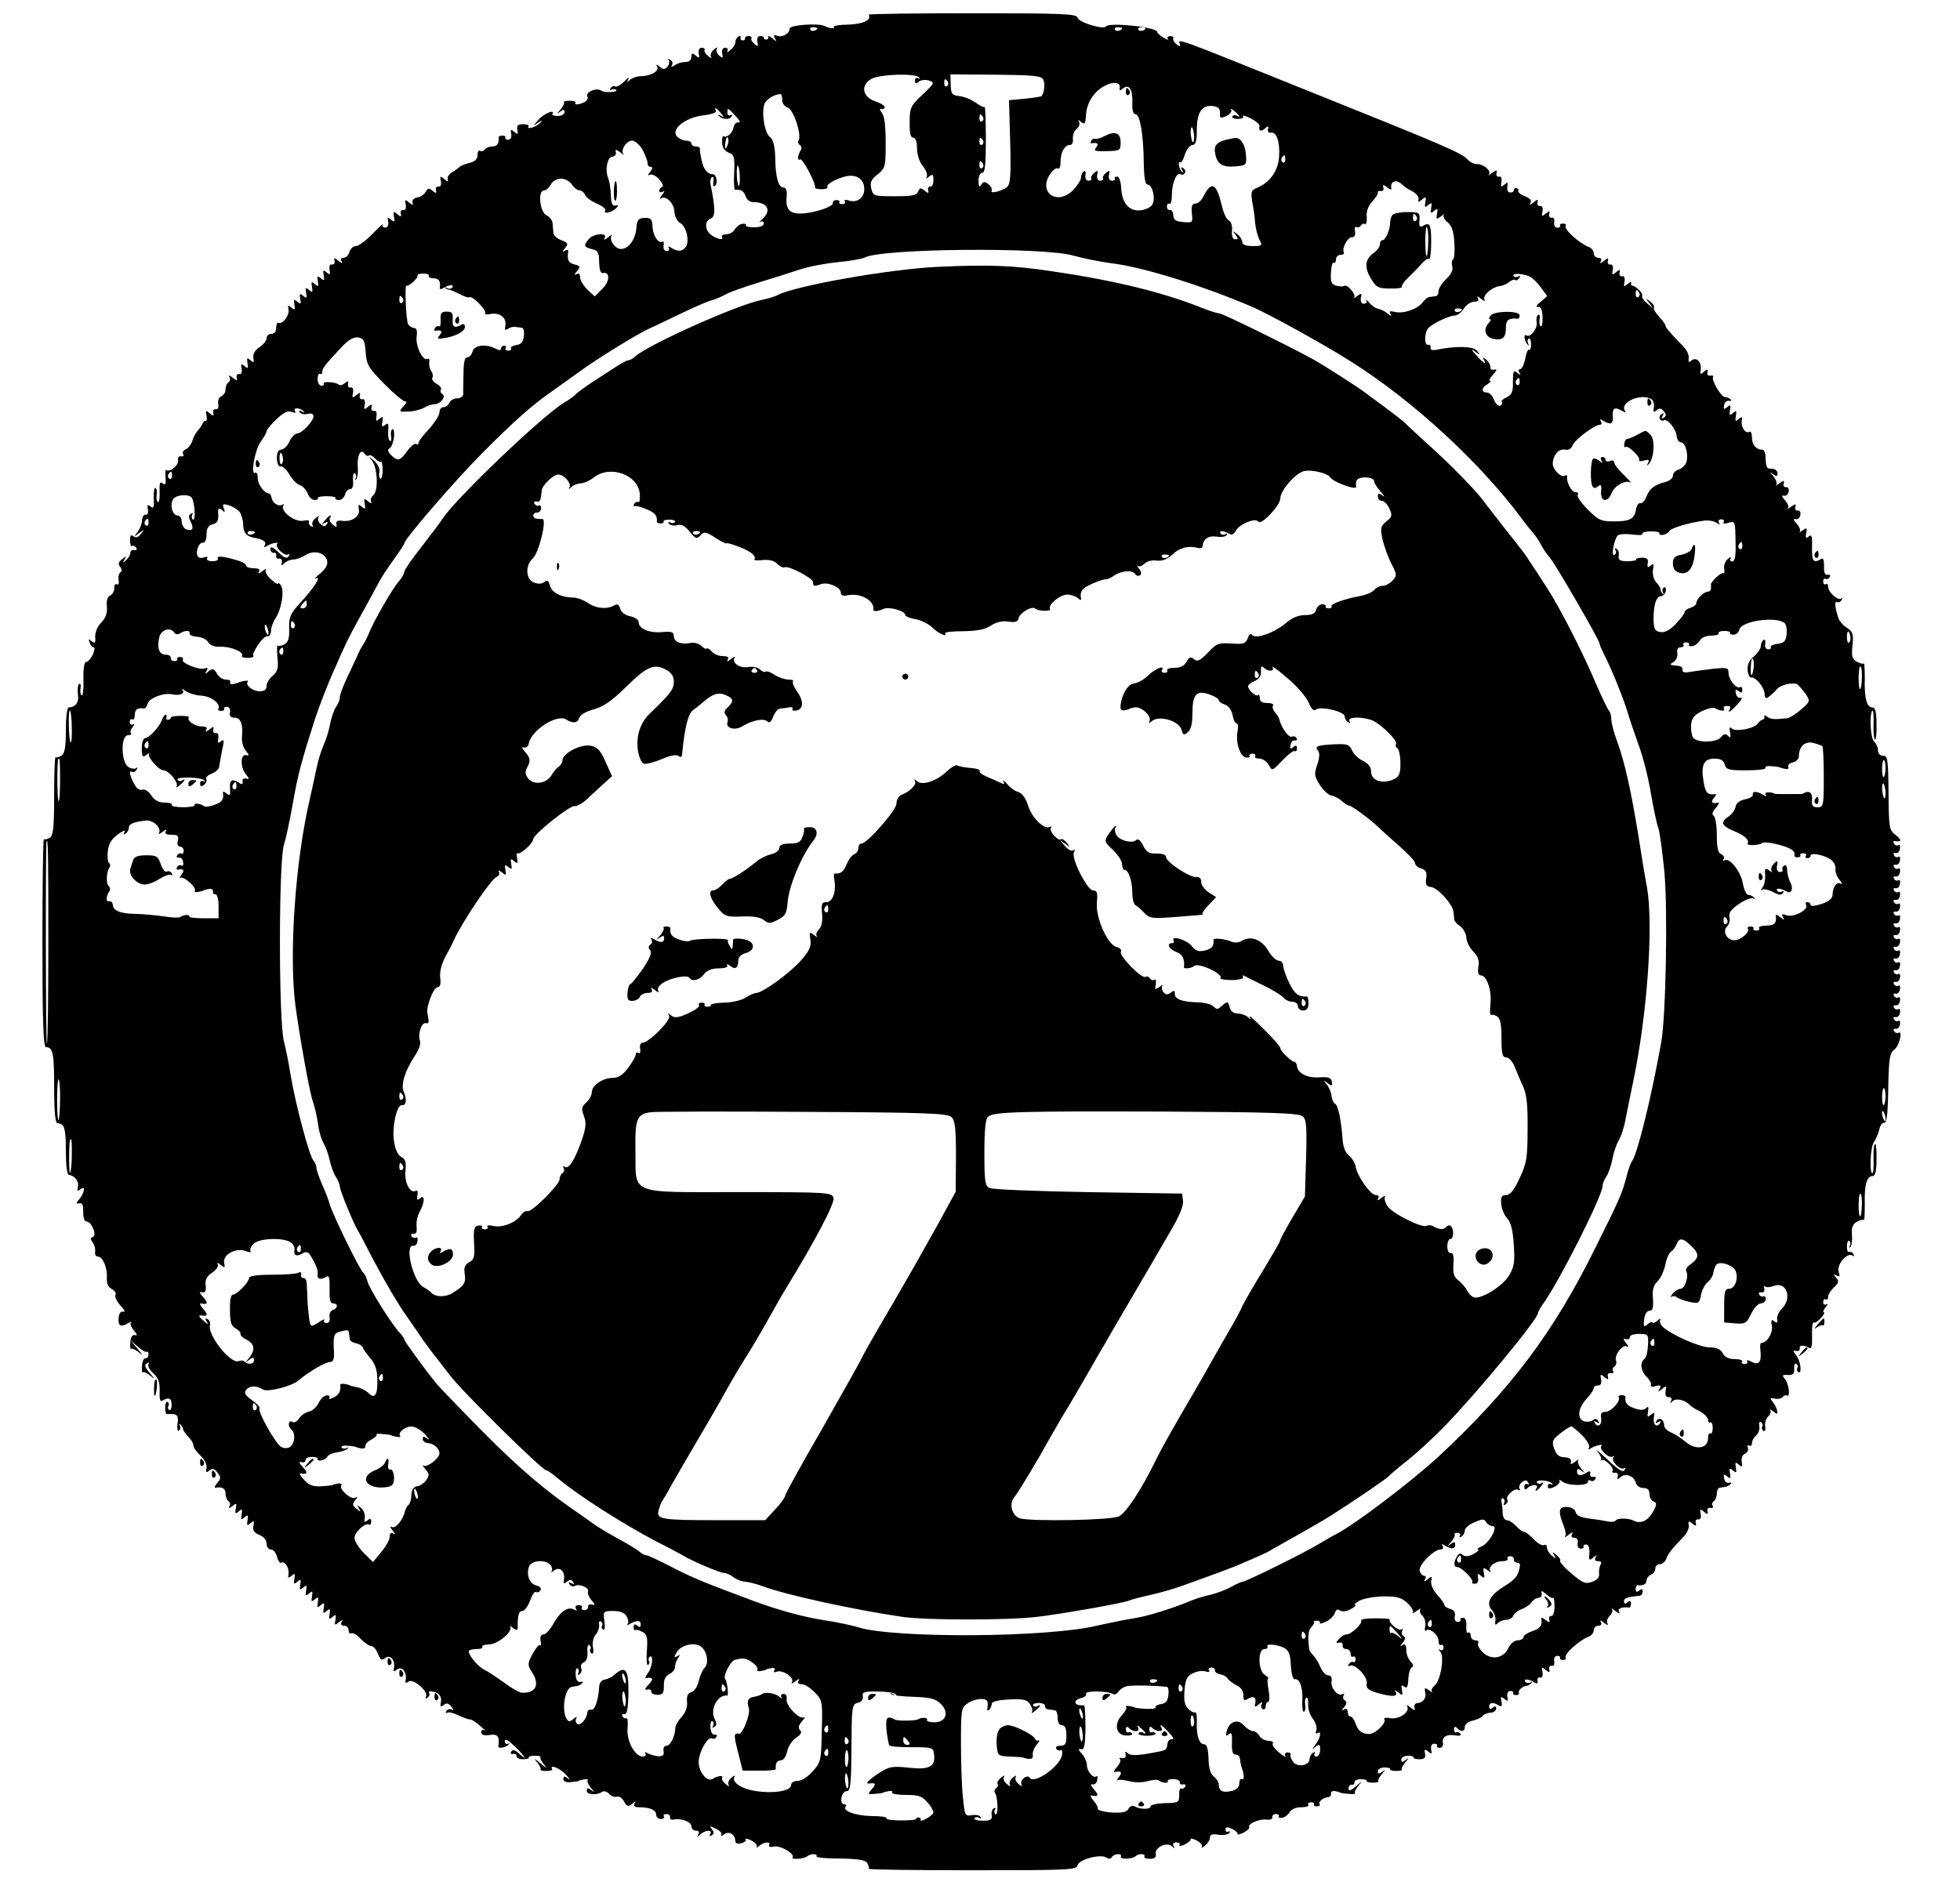 <?xml version="1.0" standalone="no"?>
<!DOCTYPE svg PUBLIC "-//W3C//DTD SVG 20010904//EN"
 "http://www.w3.org/TR/2001/REC-SVG-20010904/DTD/svg10.dtd">
<svg version="1.0" xmlns="http://www.w3.org/2000/svg"
 width="669pt" height="645pt" viewBox="0 0 669 645"
 preserveAspectRatio="xMidYMid meet">

<g transform="translate(0,645) scale(0.1,-0.1)"
fill="#000000" stroke="none">
<path d="M2965 6400 c11 -18 -18 -32 -68 -34 -30 0 -53 -4 -51 -8 5 -7 -16 -5
-31 3 -21 11 -120 4 -120 -9 0 -17 -25 -31 -43 -24 -11 4 -13 2 -7 -9 8 -12 6
-12 -9 0 -9 8 -16 10 -14 5 2 -5 -1 -9 -7 -9 -5 0 -9 3 -8 6 1 3 -4 6 -12 6
-8 0 -12 -8 -10 -20 4 -15 2 -17 -10 -7 -8 7 -13 16 -10 19 2 4 -2 8 -10 8 -8
0 -13 -4 -12 -8 1 -4 -2 -7 -8 -7 -5 0 -9 4 -7 10 1 5 -2 7 -8 3 -5 -3 -10
-12 -10 -19 0 -8 -8 -20 -17 -27 -9 -8 -14 -9 -10 -3 3 6 0 11 -8 11 -8 0 -12
-8 -10 -20 4 -15 2 -17 -10 -7 -8 7 -12 17 -8 24 4 6 -1 5 -10 -3 -9 -7 -14
-18 -10 -25 4 -6 -1 -5 -10 3 -9 7 -15 17 -12 20 2 4 -2 8 -10 8 -8 0 -12 -8
-10 -20 4 -15 2 -17 -10 -7 -12 10 -15 9 -15 -4 0 -9 -7 -17 -15 -17 -24 -2
-29 -4 -44 -13 -9 -6 -12 -5 -7 2 3 6 1 14 -6 18 -7 4 -10 4 -6 -1 4 -4 3 -14
-3 -22 -10 -11 -15 -11 -27 -1 -11 9 -14 10 -9 1 9 -15 -22 -33 -55 -33 -13 0
-30 -6 -37 -12 -11 -11 -12 -10 -6 2 4 8 -2 5 -14 -8 -12 -12 -26 -20 -31 -17
-5 3 -12 0 -16 -6 -4 -7 -3 -9 4 -5 6 3 13 2 16 -2 4 -7 -44 -9 -51 -2 -15 13
-57 -5 -48 -20 3 -5 0 -12 -7 -17 -17 -10 -39 -13 -34 -4 3 4 -6 7 -19 7 -14
0 -22 -2 -20 -5 3 -2 -3 -14 -12 -25 -13 -15 -14 -17 -2 -8 12 9 16 9 16 -1 0
-7 -11 -13 -23 -13 -12 0 -21 3 -19 6 12 19 -28 3 -47 -19 -19 -21 -20 -23 -3
-11 16 11 18 11 8 0 -13 -14 -47 -24 -39 -11 3 4 -6 7 -19 7 -17 0 -22 -5 -19
-19 3 -15 1 -17 -11 -7 -12 10 -13 8 -10 -7 2 -12 -2 -20 -10 -20 -8 0 -12 3
-10 7 2 4 -2 7 -10 7 -8 0 -14 -3 -13 -6 2 -21 -5 -31 -21 -31 -11 0 -23 -5
-26 -10 -4 -6 -11 -8 -16 -5 -5 4 -9 -3 -9 -14 0 -14 -9 -23 -27 -27 -16 -4
-30 -10 -33 -13 -3 -3 -14 -11 -25 -18 -11 -6 -19 -17 -17 -24 3 -10 0 -10
-12 0 -13 11 -15 10 -11 -8 2 -12 -1 -20 -8 -18 -7 1 -11 -4 -9 -12 3 -12 0
-12 -12 -2 -11 10 -16 9 -23 -4 -5 -9 -18 -18 -29 -19 -10 -2 -18 -9 -16 -17
3 -10 0 -10 -12 0 -13 11 -15 10 -11 -8 2 -12 -1 -20 -8 -18 -7 1 -11 -4 -9
-12 3 -12 0 -12 -12 -2 -13 11 -15 9 -11 -9 3 -18 2 -20 -10 -10 -12 10 -13 8
-10 -7 2 -12 -2 -20 -10 -20 -8 0 -11 5 -8 11 4 6 -12 -8 -34 -31 -23 -24 -49
-43 -58 -43 -9 0 -19 -9 -22 -20 -3 -11 -12 -20 -20 -20 -9 0 -11 -5 -7 -12 5
-8 2 -8 -10 1 -15 12 -17 12 -14 0 2 -8 -2 -13 -9 -12 -7 2 -10 -6 -8 -18 3
-17 2 -19 -10 -9 -12 10 -13 8 -10 -10 3 -18 2 -20 -10 -10 -12 10 -13 8 -10
-10 3 -18 2 -20 -10 -10 -12 10 -13 8 -10 -10 3 -18 2 -20 -10 -10 -12 10 -13
8 -10 -10 3 -18 2 -20 -10 -10 -12 10 -13 8 -10 -10 3 -18 2 -20 -10 -10 -12
10 -13 8 -10 -10 3 -18 2 -20 -10 -10 -12 10 -13 8 -10 -8 3 -19 -20 -50 -34
-44 -3 1 -7 -2 -7 -8 -1 -5 -2 -14 -3 -20 0 -5 -8 -10 -16 -10 -8 0 -15 -7
-15 -15 0 -8 -11 -22 -24 -30 -16 -11 -23 -23 -21 -37 3 -16 2 -18 -10 -8 -12
10 -13 8 -10 -10 3 -18 2 -20 -10 -10 -12 10 -13 8 -10 -9 2 -12 -1 -20 -8
-18 -7 1 -11 -4 -9 -12 3 -12 1 -12 -14 0 -10 8 -15 9 -11 2 4 -6 3 -14 -3
-18 -5 -3 -10 -14 -10 -25 0 -10 -7 -20 -15 -23 -8 -4 -12 -15 -10 -26 2 -12
-1 -20 -8 -18 -7 1 -11 -4 -9 -12 3 -12 0 -12 -12 -2 -13 11 -15 10 -11 -8 2
-11 1 -20 -3 -18 -4 1 -8 -2 -10 -8 -2 -5 -9 -17 -17 -25 -7 -8 -16 -25 -19
-37 -4 -11 -14 -24 -22 -27 -8 -3 -12 -11 -9 -16 4 -6 1 -9 -7 -8 -7 2 -12 -4
-10 -14 3 -16 -30 -43 -41 -32 -2 3 -3 -9 -2 -26 2 -23 0 -28 -10 -20 -9 7
-11 1 -10 -30 1 -21 -2 -37 -6 -34 -4 2 -6 13 -4 24 2 11 0 22 -4 24 -4 3 -7
-13 -6 -34 2 -32 -1 -38 -11 -29 -10 8 -12 6 -9 -10 2 -12 -1 -20 -8 -18 -6 1
-11 -7 -12 -19 0 -11 -7 -29 -15 -40 -14 -18 -14 -18 5 -4 19 14 19 14 6 -3
-9 -12 -17 -14 -25 -8 -9 7 -12 3 -12 -14 0 -13 3 -22 7 -19 4 2 11 0 14 -6 4
-6 1 -9 -6 -8 -7 2 -13 -2 -14 -9 0 -7 -6 -18 -14 -25 -12 -11 -13 -10 -6 2 8
13 7 13 -8 1 -13 -10 -14 -17 -7 -26 7 -9 7 -15 1 -19 -5 -4 -8 -15 -6 -26 2
-12 0 -18 -6 -15 -5 4 -9 -3 -9 -13 0 -11 -6 -22 -14 -25 -9 -4 -13 -17 -11
-38 2 -22 -4 -39 -19 -54 -13 -13 -21 -33 -21 -48 2 -22 -1 -25 -12 -16 -11 9
-12 8 -7 -5 3 -9 10 -16 14 -16 5 0 3 -11 -3 -25 -7 -14 -17 -25 -23 -25 -6 0
-10 -23 -9 -59 1 -33 -2 -58 -6 -55 -4 2 -6 13 -4 24 2 12 0 18 -5 15 -4 -3
-6 -18 -4 -34 5 -28 -7 -45 -31 -46 -6 0 -10 -33 -10 -78 0 -57 -4 -80 -15
-87 -8 -5 -17 -7 -20 -5 -3 2 -5 -57 -5 -131 0 -107 -3 -137 -15 -144 -8 -5
-17 -7 -20 -5 -3 2 -5 -157 -5 -353 0 -265 3 -357 12 -357 24 0 28 -20 28
-138 0 -86 4 -122 12 -122 23 0 28 -18 28 -96 0 -45 4 -79 10 -80 20 -2 36
-23 31 -41 -3 -15 -2 -17 9 -8 18 15 14 -12 -5 -35 -11 -14 -11 -16 1 -13 10
2 14 -6 13 -29 0 -19 4 -33 11 -33 18 0 37 -48 22 -53 -9 -3 -9 -7 -1 -18 6
-8 10 -22 9 -31 -2 -10 2 -18 9 -18 17 0 33 -38 31 -73 -1 -18 4 -31 17 -38
10 -5 16 -15 12 -20 -3 -6 5 -22 17 -36 14 -14 18 -23 10 -21 -9 2 -15 -6 -16
-23 -2 -27 8 -31 35 -15 8 5 12 5 7 1 -4 -5 1 -17 10 -27 12 -14 13 -19 4 -16
-9 2 -15 -7 -16 -25 -1 -15 0 -25 3 -22 3 3 15 -3 26 -12 16 -13 14 -10 -4 12
l-25 30 26 -23 c14 -12 28 -20 31 -17 2 3 5 -2 5 -9 0 -8 -5 -14 -10 -13 -6 1
-11 -10 -12 -26 -1 -15 0 -25 3 -22 3 3 15 -3 26 -12 17 -14 16 -13 -2 9 -17
19 -20 28 -11 33 7 5 10 4 6 -2 -4 -6 4 -20 17 -32 17 -16 22 -31 21 -61 -1
-26 2 -37 9 -32 22 13 32 9 32 -14 0 -12 -4 -20 -8 -18 -5 3 -6 9 -3 14 3 5 2
11 -3 14 -4 2 -8 -6 -8 -19 0 -13 2 -23 6 -23 34 3 41 -3 36 -32 -2 -17 0 -28
5 -24 5 3 6 11 3 17 -4 7 -3 8 2 4 5 -5 9 -12 9 -16 0 -4 8 -15 17 -25 10 -10
18 -23 18 -30 0 -7 11 -23 24 -35 15 -14 23 -31 21 -43 -3 -15 -1 -17 9 -9 10
8 16 8 24 -1 17 -21 18 -24 3 -42 -8 -9 -10 -16 -5 -15 23 4 34 -3 34 -20 0
-11 5 -23 10 -26 6 -4 7 -12 3 -18 -4 -7 0 -7 10 1 14 12 16 11 12 -8 -3 -18
-2 -20 10 -10 12 10 13 8 10 -10 -3 -18 -2 -20 10 -10 12 10 13 8 10 -10 -3
-18 -2 -20 10 -10 12 10 13 8 10 -10 -3 -15 3 -23 20 -30 15 -6 25 -17 25 -30
0 -11 7 -20 15 -20 8 0 17 -11 21 -25 3 -14 10 -23 14 -20 12 7 28 -18 25 -38
-3 -14 -1 -16 10 -7 12 10 13 8 10 -10 -3 -18 -2 -20 10 -10 12 10 13 8 10
-10 -3 -18 -2 -20 10 -10 12 10 13 8 10 -10 -3 -18 -2 -20 10 -10 12 10 13 8
10 -10 -3 -18 -2 -20 10 -10 12 10 13 8 10 -10 -3 -18 -2 -20 10 -10 12 10 13
8 10 -10 -3 -18 -2 -20 10 -10 12 10 13 8 10 -10 -3 -18 -2 -20 10 -10 12 10
13 8 10 -10 -4 -19 -2 -20 12 -8 12 9 15 9 9 1 -4 -8 -1 -13 8 -13 9 0 16 -7
16 -16 0 -8 4 -13 9 -10 5 3 20 -5 32 -19 13 -13 30 -25 37 -25 7 0 17 -12 22
-26 8 -20 13 -24 24 -15 17 14 35 -5 31 -32 -3 -14 0 -16 9 -7 17 13 35 -7 31
-33 -3 -13 0 -15 9 -8 15 13 70 -34 60 -51 -4 -7 -2 -8 5 -4 6 4 9 11 6 16 -3
4 1 7 7 6 25 -3 37 -17 33 -37 -3 -16 -1 -18 9 -10 10 8 17 7 27 -6 8 -9 9
-14 2 -10 -6 4 -15 2 -19 -4 -4 -7 -3 -9 3 -6 5 3 22 -1 37 -9 16 -7 33 -14
40 -14 6 0 22 -10 36 -23 14 -12 21 -19 15 -15 -7 5 -12 2 -12 -6 0 -9 9 -12
29 -9 27 4 34 -5 29 -39 -1 -9 27 -4 36 7 4 4 3 5 -3 2 -6 -3 -11 1 -11 9 0
10 12 3 34 -18 35 -34 46 -53 14 -24 -13 12 -21 14 -26 6 -4 -6 -1 -9 7 -8 7
2 12 -2 11 -8 -1 -5 9 -10 22 -10 13 0 22 3 20 6 -2 3 7 6 20 6 14 0 22 -2 20
-5 -3 -2 3 -14 12 -25 13 -15 10 -14 -12 4 -22 18 -25 19 -12 4 9 -11 15 -23
12 -25 -2 -3 6 -5 20 -5 13 0 22 3 20 6 -12 19 28 3 47 -19 13 -14 16 -20 7
-13 -12 9 -16 9 -16 -2 0 -8 10 -12 26 -10 14 1 26 3 26 4 0 1 8 3 18 5 11 2
16 1 13 -2 -3 -4 2 -16 11 -27 13 -15 14 -17 2 -8 -12 9 -16 9 -16 -2 0 -13
34 -16 53 -3 7 4 17 0 24 -8 6 -7 18 -11 25 -9 7 3 19 -4 25 -16 10 -18 14
-19 28 -8 12 10 14 10 8 1 -5 -9 0 -13 18 -13 35 0 56 -10 56 -26 0 -8 7 -14
16 -14 8 0 13 4 10 8 -3 5 1 9 9 9 8 0 13 -5 12 -11 -1 -6 4 -10 12 -8 26 6
61 -8 61 -23 0 -8 7 -15 16 -15 9 0 12 -5 8 -12 -6 -11 -4 -11 7 0 17 15 43
16 33 0 -4 -7 -3 -8 5 -4 9 6 9 11 1 21 -10 12 -7 12 13 2 14 -6 23 -16 19
-22 -3 -5 1 -4 9 2 17 14 39 0 39 -23 0 -7 8 -10 20 -7 11 3 18 9 15 13 -3 5
6 3 19 -3 13 -7 22 -16 19 -22 -3 -5 0 -4 8 3 15 14 43 16 34 3 -3 -6 5 -8 18
-5 23 4 73 -27 62 -38 -3 -3 6 -4 19 -4 14 1 28 5 32 9 10 9 36 9 31 0 -3 -5
33 -8 80 -8 61 -1 87 -5 93 -15 5 -8 7 -17 5 -20 -2 -3 157 -5 353 -5 328 0
357 1 360 17 4 20 80 40 99 26 7 -5 14 -5 18 2 3 5 13 10 21 10 8 0 13 -4 10
-8 -6 -11 40 -9 50 1 10 10 36 9 30 -1 -2 -4 6 -8 19 -8 16 0 22 5 20 17 -4
22 38 42 55 26 10 -9 11 -9 6 1 -5 7 -1 12 9 12 9 0 14 -4 11 -9 -4 -5 5 -4
18 2 13 7 22 15 20 18 -2 4 7 2 20 -4 13 -7 22 -16 18 -22 -3 -5 2 -4 11 4 9
7 17 20 17 28 0 10 8 13 30 9 16 -2 33 1 36 6 4 6 3 8 -3 5 -5 -3 -10 0 -10 7
0 9 6 10 23 2 12 -6 20 -14 18 -17 -2 -4 7 -2 20 4 13 7 22 15 20 19 -7 11 34
29 59 26 12 -2 21 2 20 8 -1 6 4 11 12 11 8 0 12 -4 10 -8 -3 -4 2 -6 11 -5 9
1 20 10 26 19 5 10 21 17 39 17 17 0 28 4 25 8 -3 5 1 9 9 9 8 0 12 -3 10 -7
-2 -4 2 -7 10 -7 8 0 12 4 9 8 -5 8 14 23 31 24 6 1 9 6 8 12 -1 6 5 10 15 8
9 -2 17 -4 17 -5 0 -1 12 -3 28 -4 15 -2 25 -1 22 2 -3 3 3 15 12 26 15 18 14
18 -8 -2 -19 -16 -26 -18 -26 -8 0 8 5 14 11 13 6 -1 10 3 9 8 -1 6 9 11 22
11 13 0 22 -3 20 -6 -2 -3 7 -6 20 -6 14 0 22 2 20 5 -3 2 3 14 12 25 13 15
14 17 2 8 -12 -9 -16 -9 -16 1 0 7 11 13 23 13 12 0 21 -3 19 -6 -2 -3 7 -6
20 -6 14 0 22 2 20 5 -3 2 3 14 12 25 13 15 14 17 2 8 -12 -9 -16 -9 -16 1 0
7 11 13 23 13 12 0 21 -3 19 -6 -2 -3 7 -6 20 -6 17 0 22 5 19 19 -3 15 -1 17
11 7 12 -10 13 -8 10 7 -2 12 2 20 10 20 8 0 12 -3 10 -7 -2 -4 2 -7 10 -7 7
0 12 8 10 18 -4 20 15 30 45 24 11 -2 18 0 15 6 -4 5 -10 7 -14 5 -4 -3 -8 2
-8 10 0 10 4 11 11 4 14 -14 26 -12 26 5 0 8 12 18 28 21 15 4 30 11 33 16 3
5 15 10 26 11 11 0 20 7 20 14 0 8 -4 10 -12 3 -8 -7 -12 -5 -12 4 0 14 14 16
34 3 8 -5 11 -1 8 14 -3 17 -2 19 10 9 12 -10 13 -8 10 7 -2 12 2 20 10 20 8
0 12 -3 10 -7 -2 -4 2 -7 10 -7 8 0 12 4 9 8 -4 7 14 24 28 24 3 0 10 4 15 9
4 5 3 6 -4 2 -6 -3 -14 -2 -17 3 -7 11 13 9 32 -3 8 -5 12 -3 10 6 -2 7 2 12
9 11 7 -2 10 6 8 18 -4 18 -2 19 11 8 12 -10 15 -10 12 2 -2 8 2 13 9 12 6 -2
10 5 8 16 -2 10 3 18 10 18 8 0 12 -3 10 -7 -2 -4 2 -7 10 -7 8 0 12 4 9 8 -7
11 46 59 79 72 9 3 17 13 17 22 0 8 7 15 16 15 9 0 12 5 8 13 -5 7 0 6 11 -3
10 -8 16 -10 12 -3 -4 6 -1 18 7 26 8 8 12 18 8 23 -4 5 2 2 12 -6 13 -10 17
-10 12 -2 -6 10 9 17 35 14 3 -1 6 6 6 13 0 10 -4 12 -12 5 -8 -7 -12 -5 -12
3 0 11 11 15 53 19 6 1 11 7 11 15 0 8 -4 10 -12 3 -8 -7 -12 -5 -12 5 0 7 3
14 6 13 20 -2 31 4 31 16 0 8 7 16 15 20 8 3 15 12 15 21 0 8 7 15 15 15 9 0
18 8 22 17 6 18 19 35 59 76 12 12 20 30 18 40 -2 15 0 16 12 6 12 -10 15 -10
12 2 -2 8 2 13 9 12 7 -2 10 6 8 18 -4 18 -2 19 11 8 12 -10 15 -10 12 2 -2 8
3 13 10 11 8 -1 11 2 8 7 -4 5 -2 12 4 16 5 3 10 15 10 26 0 10 5 20 10 20 6
1 14 2 19 3 5 0 13 5 18 9 4 5 2 7 -6 5 -7 -2 -15 5 -16 15 -3 14 -1 16 10 7
12 -10 13 -8 10 10 -3 18 -2 20 10 10 12 -10 13 -8 10 10 -3 18 -2 20 10 10
12 -10 13 -8 10 10 -2 12 2 23 11 27 8 3 13 12 10 20 -3 8 -1 11 4 8 6 -3 10
0 10 8 0 8 6 20 14 26 8 7 13 21 11 32 -2 11 0 17 6 14 5 -4 7 -10 4 -15 -3
-5 -1 -11 4 -15 6 -3 8 3 6 15 -2 11 2 26 10 34 8 7 11 17 7 22 -4 5 1 3 10
-4 14 -11 16 -11 14 1 -1 8 -8 22 -15 31 -11 13 -10 15 8 11 11 -2 23 1 26 6
4 5 10 7 14 5 13 -8 7 40 -7 57 -10 12 -9 14 10 13 18 -1 23 4 22 21 -1 13 3
20 7 17 5 -3 7 -9 4 -14 -3 -5 -1 -11 3 -14 14 -9 8 40 -8 58 -11 15 -11 17 1
14 8 -2 13 2 12 9 -2 12 14 12 33 1 7 -5 10 9 9 42 -1 27 2 47 5 45 4 -3 15 4
25 15 10 11 15 20 10 20 -4 0 -1 8 6 17 8 9 9 14 3 10 -6 -3 -11 0 -11 8 0 8
4 12 9 9 4 -3 8 1 8 9 0 8 9 22 20 32 16 15 18 21 7 33 -10 13 -9 14 2 8 10
-7 12 -4 7 12 -8 24 28 67 46 56 7 -4 8 -3 4 5 -4 6 -11 9 -15 7 -4 -3 -7 6
-7 19 0 13 4 21 8 19 5 -3 5 -11 2 -17 -4 -7 -3 -8 2 -4 4 4 7 23 5 42 -2 25
3 36 17 44 11 6 21 8 24 6 2 -2 3 21 3 53 -2 66 7 97 26 97 10 0 14 16 14 57
1 31 -2 55 -5 53 -4 -2 -6 -27 -5 -54 1 -28 -1 -48 -5 -46 -10 6 -5 91 6 106
6 8 14 26 18 41 3 16 11 27 18 25 8 -1 12 34 13 117 2 103 5 121 21 133 17 12
30 68 13 57 -4 -2 -11 0 -14 6 -4 6 -1 9 5 8 7 -2 14 5 15 15 2 9 -1 15 -5 12
-5 -3 -12 -1 -15 5 -4 6 -1 9 5 8 7 -2 14 5 15 15 2 9 -1 15 -5 12 -5 -3 -12
-1 -15 5 -4 6 -1 9 5 8 7 -2 14 5 15 15 2 9 -1 15 -5 12 -5 -3 -12 -1 -15 5
-4 6 -1 9 5 8 7 -2 14 5 15 15 2 9 -1 15 -5 12 -5 -3 -12 -1 -15 5 -4 6 -1 9
5 8 7 -2 14 5 15 15 2 9 -1 15 -5 12 -5 -3 -12 -1 -15 5 -4 6 -1 9 5 8 7 -2
14 5 15 15 2 9 -1 15 -5 12 -5 -3 -12 -1 -15 5 -4 6 -1 9 5 8 7 -2 14 5 15 15
2 9 -1 15 -5 12 -5 -3 -12 -1 -15 5 -4 6 -1 9 5 8 7 -2 14 5 15 15 2 9 -1 15
-5 12 -5 -3 -12 -1 -15 5 -4 6 -1 9 5 8 7 -2 14 5 15 15 2 9 -1 15 -5 12 -5
-3 -12 -1 -15 5 -4 6 -1 9 5 8 7 -2 14 5 15 15 2 9 -1 15 -5 12 -5 -3 -12 -1
-15 5 -4 6 -1 9 5 8 7 -2 14 5 15 15 2 9 -1 15 -5 12 -5 -3 -12 -1 -15 5 -4 6
-1 9 5 8 7 -2 14 5 15 15 2 9 -1 15 -5 12 -5 -3 -12 -1 -15 5 -4 6 -1 9 5 8 7
-2 14 5 15 15 2 9 -1 15 -5 12 -5 -3 -12 -1 -15 5 -4 6 -1 9 5 8 7 -2 14 5 15
15 2 9 -1 15 -5 12 -5 -3 -12 -1 -15 5 -4 6 -1 9 5 8 7 -2 14 5 15 15 2 9 -1
15 -5 12 -5 -3 -12 -1 -15 5 -4 6 -1 9 5 8 7 -2 14 5 15 15 2 9 -1 15 -5 12
-5 -3 -12 -1 -15 5 -4 6 -3 10 2 9 24 -4 25 3 4 20 -23 17 -24 24 -25 145 -1
113 -3 126 -18 126 -11 0 -18 8 -18 19 0 10 -6 23 -13 29 -13 11 -17 95 -6
106 3 3 5 -17 4 -45 -1 -27 1 -52 5 -54 3 -2 6 22 5 53 0 41 -4 57 -14 57 -19
0 -28 31 -26 97 0 32 -1 55 -3 53 -3 -2 -13 0 -24 6 -16 9 -19 18 -15 56 4 38
1 47 -19 60 -13 8 -26 23 -29 33 -12 36 -14 60 -5 55 5 -3 12 0 16 7 4 7 3 10
-1 5 -11 -9 -45 21 -45 40 0 8 -4 12 -8 9 -5 -3 -9 1 -9 9 0 8 4 12 8 9 4 -2
11 0 14 6 4 6 1 9 -7 8 -9 -2 -13 8 -12 29 0 21 -3 30 -10 25 -26 -16 -32 -8
-31 39 1 38 -1 46 -11 38 -10 -8 -12 -6 -9 11 4 19 2 20 -13 9 -9 -7 -14 -9
-9 -4 4 4 -1 17 -10 27 -12 13 -13 18 -4 16 7 -2 15 5 16 14 2 10 -2 16 -8 15
-7 -1 -11 4 -9 12 3 12 1 12 -15 1 -10 -8 -15 -10 -10 -5 4 4 -1 17 -10 27
-12 13 -13 18 -4 16 7 -2 15 5 16 14 2 10 -2 16 -8 15 -7 -1 -11 4 -9 12 3 12
1 12 -15 1 -10 -8 -15 -10 -10 -5 4 4 -1 18 -10 29 -13 15 -14 17 -2 8 13 -9
16 -9 16 3 0 8 -9 15 -19 15 -18 0 -20 2 -22 43 0 12 -5 22 -11 22 -21 0 -35
17 -35 41 0 14 -4 23 -9 20 -13 -8 -29 16 -26 37 3 14 1 16 -10 7 -12 -10 -13
-8 -10 10 3 18 2 20 -10 10 -12 -10 -13 -8 -10 10 3 18 2 20 -10 10 -11 -9
-13 -7 -10 7 1 10 9 16 16 15 8 -2 10 0 6 5 -5 4 -14 8 -20 8 -12 0 -46 57
-40 68 3 4 -1 6 -9 5 -7 -2 -12 3 -10 11 3 12 0 12 -12 2 -12 -10 -14 -9 -11
6 4 26 -14 46 -31 33 -9 -9 -12 -7 -10 7 2 10 -6 28 -18 40 -51 53 -61 65 -61
71 0 4 -10 18 -22 31 -12 13 -20 27 -18 31 3 4 -3 14 -13 21 -16 13 -16 12 -2
-6 14 -20 14 -20 -7 -1 -13 10 -20 22 -18 26 5 8 -22 35 -34 35 -3 0 -5 4 -3
9 2 5 -4 4 -12 -3 -13 -11 -15 -10 -11 8 2 12 -1 20 -8 18 -7 -1 -11 4 -9 12
3 12 0 12 -12 2 -13 -11 -15 -10 -11 8 2 12 -1 20 -8 18 -7 -1 -11 4 -9 12 3
12 1 12 -14 0 -12 -9 -15 -9 -10 -1 4 7 1 12 -8 12 -9 0 -16 7 -16 15 0 9 -8
19 -17 22 -33 13 -86 61 -79 72 3 4 -1 8 -9 8 -8 0 -12 -3 -10 -7 2 -4 -2 -7
-10 -7 -7 0 -12 8 -10 18 2 11 -2 18 -8 16 -7 -1 -11 4 -9 12 3 12 0 12 -12 2
-13 -11 -15 -10 -11 8 2 12 -1 20 -8 18 -7 -1 -11 4 -9 12 3 12 1 12 -14 0
-12 -9 -15 -10 -10 -1 5 8 -2 15 -18 22 -15 5 -25 14 -24 19 2 5 -1 9 -7 9 -5
0 -9 -3 -8 -7 1 -4 -4 -8 -12 -8 -8 0 -12 8 -10 20 3 15 2 17 -10 7 -12 -10
-13 -8 -10 9 2 12 -1 20 -8 18 -7 -1 -11 4 -9 12 3 12 1 12 -15 1 -10 -8 -15
-11 -11 -6 10 12 -17 36 -40 36 -11 0 -25 7 -32 15 -18 22 -84 50 -530 229
-492 198 -458 186 -452 163 2 -6 -4 -5 -12 2 -9 7 -14 17 -11 20 2 4 -2 8 -10
8 -8 0 -12 -4 -9 -9 4 -5 -3 -4 -15 4 -12 7 -21 16 -21 19 0 17 -165 34 -175
19 -8 -12 -94 14 -97 30 -3 13 -48 15 -360 15 -196 0 -355 -2 -353 -5z m-175
-46 c0 -8 -19 -13 -24 -6 -3 5 1 9 9 9 8 0 15 -2 15 -3z m1040 0 c0 -8 -19
-13 -24 -6 -3 5 1 9 9 9 8 0 15 -2 15 -3z m80 0 c0 -8 -19 -13 -24 -6 -3 5 1
9 9 9 8 0 15 -2 15 -3z m-773 -168 c4 -5 3 -6 -3 -3 -6 3 -11 0 -11 -8 0 -11
4 -12 13 -4 7 6 23 8 35 4 20 -7 19 -9 -22 -48 -41 -38 -44 -45 -44 -94 -1
-37 3 -53 12 -53 8 0 13 -13 13 -36 0 -21 8 -47 20 -61 11 -14 17 -30 13 -37
-4 -7 -2 -7 8 1 13 10 15 8 15 -12 0 -13 -5 -23 -10 -22 -6 1 -10 -4 -8 -12 3
-12 0 -12 -12 -2 -13 11 -17 10 -22 -3 -5 -13 -21 -16 -80 -16 -71 0 -74 1
-80 26 -5 21 -1 31 21 48 27 22 28 27 28 109 0 57 -4 91 -13 102 -7 9 -9 15
-3 13 6 -2 12 1 13 6 0 5 -14 14 -32 20 -46 15 -52 58 -11 78 31 15 147 18
160 4z m423 -6 c8 -13 5 -47 -5 -58 -2 -2 -27 -6 -57 -9 l-54 -5 4 -142 c3
-117 1 -144 -11 -155 -18 -14 -60 -24 -52 -12 2 5 -2 15 -11 22 -13 10 -17 10
-25 -2 -6 -10 -9 -7 -9 14 0 15 5 27 13 27 9 0 12 29 12 114 0 63 -2 113 -4
111 -2 -3 -16 4 -30 14 -15 11 -40 21 -56 23 -26 3 -29 7 -30 38 l-1 36 154
-1 c123 -1 155 -4 162 -15z m-325 -9 c3 -5 2 -12 -3 -15 -5 -3 -9 1 -9 9 0 17
3 19 12 6z m587 -21 c-2 -10 0 -11 11 -2 21 17 34 -4 32 -50 -1 -25 3 -38 11
-38 15 0 27 -68 28 -167 1 -51 5 -73 13 -73 17 0 28 -49 16 -69 -6 -9 -23 -17
-40 -19 -38 -4 -63 23 -66 75 -1 23 -7 40 -14 40 -7 0 -10 -3 -8 -7 2 -4 -2
-7 -10 -7 -8 0 -12 8 -10 20 4 15 2 17 -10 7 -8 -7 -13 -16 -10 -19 2 -4 -2
-8 -10 -8 -8 0 -12 8 -10 20 4 15 2 17 -10 7 -8 -7 -13 -16 -10 -19 2 -4 -2
-8 -10 -8 -7 0 -12 8 -10 19 2 10 0 16 -6 13 -5 -4 -9 -13 -9 -21 0 -9 -13
-28 -28 -44 -54 -53 -119 -7 -78 55 9 14 21 23 26 20 6 -4 10 6 10 22 0 33 14
58 32 58 7 0 12 9 10 21 -1 12 4 27 13 34 8 7 12 17 8 24 -5 8 -3 8 8 -1 12
-9 14 -5 16 25 2 41 28 81 64 99 29 16 55 12 51 -7z m-1152 -41 c0 -12 8 -23
18 -26 20 -5 49 -93 38 -112 -4 -5 -2 -12 4 -16 6 -4 7 -12 3 -18 -11 -18 -12
-38 -2 -31 8 5 54 -82 51 -96 0 -4 10 -6 23 -6 13 0 22 3 19 8 -7 10 50 38 79
38 29 0 47 -17 47 -46 0 -29 -24 -47 -51 -39 -12 4 -19 3 -16 -2 4 -5 0 -10
-8 -10 -8 0 -12 3 -10 7 2 4 -2 7 -10 7 -8 0 -13 -5 -12 -10 2 -13 -66 -35
-109 -36 -39 -1 -53 15 -49 57 2 21 -2 32 -11 32 -17 0 -27 34 -28 102 -1 40
-7 62 -18 70 -21 17 -31 100 -15 120 11 14 31 25 50 27 4 1 7 -8 7 -20z m1494
-45 c-1 -18 2 -19 22 -10 12 6 20 15 16 21 -3 5 2 4 11 -4 18 -14 23 -26 8
-16 -5 3 -12 2 -15 -3 -2 -4 6 -8 19 -8 13 0 21 4 18 9 -3 5 9 1 26 -7 17 -9
30 -20 30 -24 -3 -19 2 -23 17 -12 12 11 15 11 12 -1 -2 -8 2 -13 9 -12 20 4
32 -30 29 -79 -2 -50 -31 -91 -75 -109 -20 -8 -22 -14 -17 -47 4 -20 9 -53 10
-73 2 -20 9 -46 15 -58 11 -20 9 -21 -24 -21 -23 0 -35 5 -35 14 0 7 -8 20
-17 27 -16 12 -17 12 -6 -2 10 -13 10 -16 -1 -16 -9 0 -12 10 -11 29 2 17 -3
32 -10 35 -8 2 -19 26 -25 53 -19 77 -35 84 -65 25 -6 -11 -17 -20 -25 -20
-11 0 -14 -9 -12 -33 4 -32 3 -33 -30 -30 -25 2 -33 8 -33 23 -1 11 -6 19 -11
18 -6 -1 -11 4 -11 12 0 8 4 12 9 9 4 -3 8 11 8 31 0 40 16 79 30 70 5 -3 11
-1 14 4 4 5 1 13 -5 17 -8 5 -9 3 -4 -7 5 -8 4 -10 0 -6 -5 4 -10 15 -11 23
-1 9 0 13 4 10 3 -4 11 8 16 26 6 18 18 33 26 33 11 0 15 13 15 51 0 60 17 86
54 82 19 -2 26 -9 25 -24z m-1703 -1 c12 -15 12 -16 -1 -8 -8 4 -12 4 -7 0 12
-13 36 -15 44 -3 3 6 2 8 -4 5 -5 -3 -10 0 -10 8 0 19 -1 19 28 -11 13 -14 18
-24 10 -22 -7 2 -15 -6 -17 -16 -3 -20 -23 -38 -34 -31 -4 2 -6 -8 -5 -22 0
-17 9 -29 22 -34 19 -7 21 -14 19 -68 -2 -33 0 -60 3 -59 20 2 30 -4 36 -22 3
-11 15 -20 25 -20 50 0 65 -28 32 -58 -10 -10 -13 -14 -7 -10 7 4 12 2 12 -5
0 -8 -13 -13 -33 -13 -18 0 -31 3 -28 7 2 4 -3 6 -12 5 -9 -1 -20 -10 -26 -19
-5 -9 -18 -17 -29 -17 -11 0 -18 -4 -15 -9 9 -13 -19 -7 -38 8 -21 17 -21 47
0 55 16 6 16 34 0 113 -3 13 -1 25 4 28 5 3 7 -4 5 -15 -2 -11 0 -18 5 -15 11
7 6 40 -6 40 -19 0 -32 16 -39 47 -4 18 -7 36 -6 41 0 4 -6 7 -14 7 -8 0 -15
5 -15 10 0 6 -8 10 -19 10 -10 0 -24 7 -31 15 -20 24 28 63 89 71 28 3 48 10
45 15 -9 16 3 10 17 -8z m894 -12 c3 -5 2 -12 -3 -15 -5 -3 -9 1 -9 9 0 17 3
19 12 6z m721 -67 c0 -13 -2 -22 -5 -19 -3 3 -6 17 -7 31 0 13 2 22 5 19 3 -3
6 -17 7 -31z m-1590 -19 c-1 -8 -5 -17 -8 -21 -5 -4 -4 16 1 34 3 9 9 -1 7
-13z m869 6 c3 -5 2 -12 -3 -15 -5 -3 -9 1 -9 9 0 17 3 19 12 6z m-1162 -32
c9 -17 17 -37 17 -45 0 -8 5 -14 11 -14 8 0 7 -6 -2 -17 -8 -10 -9 -14 -2 -10
7 4 21 -2 33 -15 11 -13 16 -24 10 -26 -5 -2 -10 -8 -10 -13 0 -6 6 -7 13 -3
7 5 6 0 -3 -11 -8 -10 -10 -16 -4 -12 18 10 44 -16 46 -46 1 -16 10 -33 19
-38 22 -11 34 -65 19 -83 -12 -15 -27 -16 -49 -2 -9 6 -12 5 -8 -1 3 -5 0 -10
-8 -10 -7 0 -12 8 -10 19 2 10 0 16 -4 13 -14 -8 -33 22 -34 53 -1 24 -6 29
-27 28 -21 -1 -26 -6 -28 -36 -4 -40 -27 -70 -53 -70 -20 0 -42 33 -31 46 4 5
-2 2 -12 -6 -13 -10 -17 -10 -12 -2 11 19 -39 15 -55 -5 -18 -21 -16 -27 13
-34 19 -4 23 -12 23 -45 1 -26 5 -38 13 -36 25 5 24 -29 -2 -54 l-26 -26 -25
23 c-13 13 -25 32 -25 42 0 12 -4 16 -12 11 -9 -5 -8 -2 1 10 13 15 12 18 -7
23 -22 5 -26 14 -23 42 2 8 -2 10 -11 5 -10 -6 -10 -4 1 9 11 15 10 18 -13 27
-14 5 -27 16 -27 25 -1 8 -2 23 -3 33 0 9 -10 22 -21 27 -23 12 -30 85 -8 85
7 0 17 9 23 20 6 12 21 20 35 20 14 0 30 -9 37 -20 7 -11 19 -20 26 -20 7 0
15 -7 19 -15 3 -9 21 -22 40 -30 19 -8 32 -19 29 -24 -9 -13 22 -7 37 8 9 10
9 12 -3 9 -10 -2 -14 8 -15 37 -1 22 -5 47 -9 57 -12 26 -3 73 14 73 8 1 14 7
12 15 -3 11 0 11 15 0 10 -8 15 -11 11 -6 -11 13 10 46 30 46 9 0 25 -14 35
-31z m2194 -34 c0 -8 -4 -12 -9 -9 -5 3 -6 10 -3 15 9 13 12 11 12 -6z m-1032
-14 c3 -5 2 -12 -3 -15 -5 -3 -9 1 -9 9 0 17 3 19 12 6z m-830 -46 c1 -19 -1
-32 -4 -29 -3 3 -6 21 -6 39 -1 19 1 32 4 29 3 -3 6 -21 6 -39z m2262 -26 c6
-6 22 -17 35 -23 12 -7 22 -19 20 -26 -3 -11 0 -11 12 -1 13 11 15 9 11 -9 -3
-18 -2 -20 10 -10 12 10 13 8 10 -10 -3 -18 -2 -20 10 -10 12 10 13 8 10 -10
-4 -19 -2 -20 13 -9 9 7 14 10 10 5 -4 -5 2 -16 13 -25 14 -11 21 -31 23 -69
2 -29 0 -55 -4 -57 -5 -3 -6 -14 -3 -25 3 -12 -4 -27 -21 -43 -14 -13 -26 -32
-26 -41 0 -9 -4 -17 -10 -17 -5 -1 -15 -2 -21 -3 -6 0 -16 -9 -23 -18 -17 -23
-65 -40 -94 -33 -18 4 -22 3 -16 -7 5 -9 2 -8 -10 2 -10 8 -25 15 -33 16 -8 1
-21 11 -30 21 -8 10 -12 13 -9 7 3 -6 -1 -11 -9 -11 -8 0 -12 8 -10 20 4 16 2
17 -13 6 -9 -7 -14 -10 -10 -5 8 10 -23 47 -34 40 -4 -3 -17 -2 -28 1 -16 5
-19 14 -17 45 1 21 5 36 10 33 4 -2 7 3 7 11 0 9 7 16 16 16 8 0 13 3 11 8 -8
13 12 52 27 52 10 0 13 7 11 20 -2 11 0 18 5 15 5 -3 11 -1 15 5 4 6 10 8 14
5 5 -2 7 9 6 25 -2 18 5 37 19 52 11 12 20 26 19 30 -2 5 3 7 10 6 6 -2 11 3
9 11 -3 12 -1 12 13 1 9 -7 15 -9 14 -4 -5 26 17 34 38 13z m-1122 -242 c28
-8 86 -20 130 -26 108 -13 312 -77 480 -149 58 -25 255 -134 342 -190 209
-133 432 -339 573 -527 16 -22 36 -47 43 -55 8 -8 20 -26 27 -40 7 -14 21 -34
31 -45 18 -21 169 -281 169 -293 0 -4 7 -20 15 -36 24 -46 65 -147 80 -196 7
-25 25 -77 39 -116 14 -38 33 -112 41 -163 9 -52 20 -104 25 -117 5 -12 14
-80 21 -151 12 -132 5 -495 -11 -583 -35 -194 -82 -383 -100 -405 -4 -5 -13
-30 -19 -55 -15 -56 -22 -72 -106 -241 -142 -287 -287 -481 -534 -711 -92 -85
-285 -232 -351 -266 -14 -7 -43 -24 -65 -37 -48 -29 -243 -125 -253 -125 -4 0
-23 -8 -42 -19 -19 -10 -51 -22 -70 -26 -19 -4 -48 -13 -65 -20 -65 -27 -152
-54 -195 -60 -25 -4 -81 -15 -125 -25 -170 -41 -689 -44 -815 -6 -25 8 -79 19
-120 25 -69 11 -154 34 -240 66 -159 59 -215 82 -279 116 -41 21 -79 39 -84
39 -6 0 -18 6 -26 14 -9 7 -43 28 -75 45 -33 18 -69 40 -81 49 -13 9 -33 24
-45 32 -114 77 -207 156 -330 280 -80 81 -152 156 -160 166 -37 45 -110 145
-110 151 0 4 -7 13 -15 22 -27 28 -105 152 -111 177 -3 13 -10 26 -14 29 -11
7 -107 203 -115 235 -4 14 -15 44 -26 67 -10 24 -19 49 -19 56 0 7 -4 17 -9
23 -15 15 -63 196 -80 299 -5 33 -15 83 -22 110 -18 70 -18 614 0 670 7 22 21
87 31 145 17 96 28 138 75 285 17 50 45 124 71 180 7 17 20 46 29 65 8 19 35
71 60 115 24 44 50 91 57 105 7 14 29 48 50 77 21 29 38 55 38 58 0 14 170
211 263 305 109 110 175 169 248 219 24 17 62 44 84 60 58 43 203 133 245 151
14 6 61 29 105 50 44 21 91 42 105 45 14 4 34 13 45 19 11 7 61 25 110 40 50
15 115 36 145 46 30 10 89 21 130 25 41 4 83 11 92 16 59 31 616 36 713 6z
m-2201 -69 c-3 -4 4 -8 15 -8 19 0 26 -11 22 -33 -1 -5 4 -5 11 -1 19 12 39
14 32 3 -3 -5 -11 -6 -17 -3 -7 4 -10 5 -7 1 3 -3 8 -6 13 -6 4 0 20 -7 36
-15 16 -9 31 -13 33 -11 8 8 60 -44 54 -54 -3 -4 6 -6 19 -3 31 6 55 -13 50
-40 -3 -14 -1 -17 8 -11 7 5 18 8 25 7 6 -1 17 -2 23 -3 6 0 9 -13 7 -28 -2
-20 -9 -29 -26 -31 -12 -2 -20 -7 -18 -11 3 -4 -1 -8 -9 -8 -8 0 -12 4 -9 9 3
4 0 8 -5 8 -6 0 -11 -5 -11 -10 0 -7 -6 -7 -19 0 -33 17 -72 12 -78 -10 -3
-11 -11 -20 -18 -20 -9 0 -13 -18 -13 -57 -1 -32 -1 -64 -1 -70 -1 -7 -10 -13
-21 -13 -11 0 -23 -7 -26 -15 -4 -8 -12 -15 -20 -15 -8 0 -14 -8 -14 -18 0
-10 -17 -36 -37 -58 -20 -21 -36 -43 -35 -47 1 -5 -2 -6 -7 -3 -5 4 -19 -7
-31 -24 -25 -34 -32 -36 -55 -14 -12 13 -13 19 -5 24 7 4 13 22 15 39 1 17 -1
28 -6 26 -4 -3 -6 -14 -4 -25 2 -12 0 -18 -4 -15 -5 2 -7 18 -6 35 2 24 0 28
-11 19 -10 -8 -12 -6 -9 11 3 18 2 20 -10 10 -12 -10 -13 -8 -10 9 2 12 -1 20
-8 18 -7 -1 -11 4 -9 12 3 12 0 12 -12 2 -13 -11 -15 -10 -11 8 2 12 -1 20 -8
18 -7 -1 -11 4 -9 12 3 12 0 12 -12 2 -13 -11 -15 -10 -11 8 2 12 -1 20 -8 18
-7 -1 -11 4 -9 12 2 11 0 12 -11 3 -8 -7 -17 -9 -21 -5 -9 9 -57 12 -51 3 2
-4 -2 -7 -8 -7 -7 0 -13 11 -13 23 0 12 4 20 8 18 4 -3 8 0 8 6 0 12 7 22 62
81 27 29 44 39 60 37 20 -3 23 -10 26 -50 3 -43 9 -53 65 -110 34 -34 66 -61
72 -59 5 1 2 -6 -8 -16 -16 -19 -16 -19 16 -18 17 0 42 6 54 13 12 7 28 12 36
12 20 0 41 26 27 35 -6 3 -8 10 -5 15 3 5 -4 14 -15 20 -11 6 -18 15 -14 21 3
5 1 15 -4 22 -5 7 -8 20 -7 30 2 9 -1 15 -5 12 -16 -10 -42 43 -38 75 3 20 0
30 -8 30 -7 0 -16 6 -21 13 -7 12 -13 140 -5 132 6 -5 42 28 37 35 -2 3 7 6
20 6 13 0 21 -4 19 -8z m3757 -2 c9 -4 26 -20 38 -37 l22 -30 -23 -20 c-13
-10 -17 -18 -9 -17 10 2 15 -8 16 -34 1 -20 -2 -35 -6 -32 -4 2 -6 13 -4 24 2
12 0 18 -5 15 -5 -3 -7 -14 -5 -25 4 -21 -21 -54 -35 -45 -11 7 -7 -22 5 -32
4 -4 5 -3 1 4 -3 6 -3 14 2 17 4 2 8 -6 8 -19 0 -13 -3 -22 -7 -19 -4 2 -10
-12 -13 -31 -4 -19 -11 -35 -17 -35 -6 0 -7 -6 -3 -12 6 -10 5 -10 -7 -1 -13
11 -15 6 -15 -30 1 -33 -3 -44 -21 -53 -13 -6 -20 -13 -17 -16 3 -3 1 -9 -5
-13 -6 -3 -15 5 -21 19 -5 14 -16 26 -25 26 -20 0 -19 17 3 29 9 6 13 11 8 11
-5 0 -1 9 10 21 14 15 15 20 4 17 -8 -2 -14 2 -13 9 1 6 -5 17 -14 25 -12 9
-15 9 -9 1 12 -21 1 -15 -25 14 -18 20 -19 24 -4 13 18 -14 19 -14 7 2 -13 16
-68 18 -139 4 -14 -3 -22 0 -20 7 1 7 -3 11 -9 10 -12 -2 -13 35 -1 54 9 15
73 46 94 46 8 0 22 11 30 24 8 13 24 23 35 23 13 0 17 4 12 13 -5 7 0 6 11 -3
10 -8 16 -10 12 -4 -8 14 22 42 50 47 12 1 28 8 35 15 8 6 17 9 20 6 3 -3 9 0
14 7 4 7 3 10 -4 5 -6 -3 -13 -2 -16 2 -6 10 31 9 55 -2z m374 -55 c3 -5 2
-12 -3 -15 -5 -3 -9 1 -9 9 0 17 3 19 12 6z m-4220 -20 c3 -5 2 -12 -3 -15 -5
-3 -9 1 -9 9 0 17 3 19 12 6z m3615 -37 c0 -8 -19 -13 -24 -6 -3 5 1 9 9 9 8
0 15 -2 15 -3z m197 -249 c0 -8 -4 -12 -9 -9 -5 3 -6 10 -3 15 9 13 12 11 12
-6z m450 -58 c6 -4 10 -17 8 -28 -3 -16 -1 -18 9 -10 10 8 16 8 25 -3 9 -11 9
-16 0 -22 -8 -5 -9 -3 -4 6 5 9 4 11 -4 6 -6 -4 -9 -12 -5 -17 3 -5 9 -7 13
-4 12 7 42 -30 44 -54 1 -11 7 -21 14 -21 16 0 27 -42 19 -68 -4 -11 -16 -22
-26 -25 -11 -3 -20 -12 -20 -21 0 -9 -12 -18 -27 -22 -36 -9 -53 -22 -64 -51
-5 -13 -14 -22 -20 -21 -6 2 -13 -8 -15 -22 -6 -32 -20 -40 -76 -40 -43 0 -52
4 -88 40 -23 23 -38 45 -35 50 4 6 0 10 -8 10 -13 0 -31 34 -28 53 1 5 -3 6
-8 3 -12 -8 -41 21 -41 40 0 29 20 53 41 49 13 -3 22 3 27 15 7 19 75 70 93
70 6 0 7 5 3 12 -5 7 -3 8 7 2 27 -16 36 -12 34 16 -2 28 7 32 34 16 10 -6 12
-5 7 2 -18 29 56 61 91 39z m-4600 -42 c4 -4 2 -5 -6 0 -9 5 -12 4 -8 -3 4 -5
16 -8 27 -5 12 3 20 0 20 -8 0 -17 -40 -59 -56 -59 -7 0 -19 -12 -26 -27 -7
-16 -20 -28 -28 -28 -10 0 -15 -10 -15 -30 1 -18 6 -29 13 -27 7 1 20 -11 30
-28 9 -16 25 -33 35 -36 10 -3 22 -16 27 -28 4 -13 15 -23 24 -23 8 0 13 3 11
7 -2 3 12 6 30 6 18 0 32 -3 30 -6 -2 -4 3 -7 12 -7 9 0 18 9 21 19 2 10 10
18 17 18 8 0 12 11 10 30 -1 16 1 27 6 24 5 -3 6 -11 3 -17 -4 -7 -3 -8 1 -4
5 4 8 25 6 46 -2 38 11 62 24 41 4 -6 10 -8 15 -5 4 3 13 -2 20 -10 7 -8 15
-13 19 -11 4 3 7 -11 7 -29 0 -18 -4 -32 -8 -29 -4 2 -5 13 -3 23 2 11 -6 27
-18 38 -21 17 -21 17 -7 0 19 -26 22 -103 4 -118 -7 -6 -11 -16 -7 -23 4 -6
-1 -5 -10 2 -14 12 -16 11 -12 -8 3 -18 2 -20 -10 -10 -12 10 -13 8 -10 -9 4
-24 -24 -44 -58 -39 -15 2 -21 -2 -19 -11 3 -12 0 -12 -12 -2 -9 7 -13 17 -10
22 9 16 -3 10 -17 -8 -12 -14 -12 -16 0 -8 10 5 12 4 7 -4 -6 -9 -11 -9 -22 0
-7 6 -11 16 -7 23 4 6 -1 5 -10 -3 -9 -7 -14 -18 -10 -24 3 -6 1 -7 -6 -3 -6
4 -9 11 -6 15 2 5 -7 6 -21 3 -28 -5 -78 33 -67 51 3 6 2 7 -3 4 -13 -8 -35 6
-37 24 -2 8 -5 14 -8 14 -16 0 -39 30 -39 52 0 13 -4 22 -9 19 -17 -11 -1 79
19 106 11 15 20 31 20 36 0 4 15 23 33 40 24 23 39 31 52 26 12 -5 16 -4 12 3
-8 13 19 11 30 -2z m-71 -160 c1 -8 -1 -17 -5 -19 -4 -3 -7 6 -7 19 0 25 8 25
12 0z m-379 -60 c0 -8 -4 -12 -9 -9 -5 3 -6 10 -3 15 9 13 12 11 12 -6z m68
-75 c10 -16 13 -80 4 -74 -5 3 -6 10 -3 16 4 7 2 8 -4 4 -9 -5 -9 -13 -1 -27
12 -24 6 -34 -16 -26 -8 4 -15 16 -15 27 0 11 -6 20 -14 20 -18 0 -28 40 -14
57 12 15 54 17 63 3z m163 -48 c6 -9 12 -28 12 -43 0 -27 12 -41 38 -45 29 -5
43 -14 36 -25 -5 -8 -3 -9 7 -3 16 10 44 15 35 7 -9 -10 25 -43 37 -36 6 4 7
1 2 -6 -5 -9 -15 -6 -34 13 -19 18 -28 22 -28 12 0 -8 5 -14 11 -13 6 1 10 -4
9 -10 -2 -7 3 -12 10 -10 6 1 11 -5 9 -13 -3 -12 -1 -13 9 -2 7 6 21 12 31 12
10 0 29 7 41 15 28 18 64 9 73 -17 4 -15 -2 -27 -22 -45 -16 -13 -23 -21 -16
-18 22 11 -7 -33 -53 -83 -34 -37 -39 -48 -38 -87 1 -34 -3 -47 -16 -55 -10
-5 -21 -7 -23 -4 -3 2 -3 -16 -1 -40 4 -36 1 -48 -16 -63 -12 -9 -21 -25 -21
-35 0 -12 -8 -18 -24 -18 -24 0 -51 22 -40 33 3 3 -2 4 -13 2 -10 -2 -18 -4
-18 -5 0 -1 -8 -3 -18 -5 -9 -2 -15 1 -11 6 3 5 -4 9 -15 9 -11 0 -25 9 -31
21 -10 17 -14 18 -28 7 -13 -11 -14 -11 -7 1 6 10 4 13 -6 9 -19 -7 -82 19
-75 30 3 5 -1 9 -9 9 -8 0 -12 -3 -10 -7 2 -4 -2 -7 -10 -7 -8 0 -13 5 -12 11
1 6 -7 11 -18 11 -22 0 -30 24 -21 61 7 25 39 34 51 14 4 -6 12 -7 18 -3 19
12 37 12 34 1 -1 -6 11 -11 26 -12 16 -1 33 -9 38 -19 6 -10 21 -16 42 -15 35
1 81 -18 73 -31 -3 -4 6 -7 19 -7 13 0 22 3 20 6 -7 11 34 70 47 68 7 -2 12 6
13 17 0 12 7 32 16 45 20 31 30 92 18 111 -5 8 -9 11 -9 7 0 -5 -11 2 -25 14
-13 11 -21 26 -18 32 4 6 -2 4 -12 -4 -11 -9 -16 -10 -11 -2 5 8 -1 12 -18 12
-14 0 -26 4 -26 10 0 5 -17 14 -37 19 -45 13 -66 14 -59 3 2 -4 -6 -8 -19 -8
-13 0 -21 4 -18 10 4 5 -1 7 -10 3 -9 -3 -19 -2 -22 4 -9 14 4 49 18 46 6 -1
12 11 12 28 0 21 6 31 21 35 15 4 20 12 19 32 -2 23 1 26 12 17 11 -10 12 -8
7 6 -6 14 -3 16 17 10 13 -4 30 -14 37 -23z m-311 -37 c0 -8 -4 -12 -9 -9 -5
3 -6 10 -3 15 9 13 12 11 12 -6z m5360 1 c-3 6 0 11 8 11 8 0 12 -5 8 -10 -3
-5 3 -6 16 -2 24 7 24 7 25 -76 1 -38 -3 -56 -11 -56 -7 0 -9 5 -6 11 4 6 0 5
-9 -2 -9 -7 -15 -22 -13 -33 2 -11 1 -18 -3 -16 -7 4 -42 -28 -42 -38 0 -3 0
-9 0 -15 0 -5 -5 -10 -11 -10 -13 0 -39 -25 -39 -39 0 -5 -9 -13 -20 -16 -11
-3 -20 -10 -20 -15 0 -4 -13 -22 -30 -40 -20 -21 -37 -30 -52 -28 -19 3 -23 9
-24 43 0 50 9 80 26 80 7 0 14 8 16 18 1 9 -2 15 -7 11 -5 -3 -6 -11 -3 -17 4
-7 4 -9 0 -5 -4 3 -8 10 -8 15 1 4 -6 16 -15 25 -9 10 -13 28 -11 43 4 20 3
23 -8 14 -10 -8 -12 -7 -10 8 3 14 -2 19 -19 19 -13 0 -22 -3 -20 -6 2 -3 -11
-6 -30 -6 -26 0 -32 4 -30 18 2 10 -1 21 -7 24 -6 4 -8 2 -4 -4 3 -6 2 -13 -3
-16 -14 -9 -1 57 12 67 7 4 29 5 50 2 21 -3 36 -2 33 3 -2 4 11 8 29 8 18 0
32 -3 29 -7 -2 -4 3 -6 12 -5 8 1 19 7 22 13 7 11 68 29 122 36 14 1 31 -2 39
-8 11 -7 13 -7 8 1z m-4997 -32 c0 -8 -19 -13 -24 -6 -3 5 1 9 9 9 8 0 15 -2
15 -3z m5077 -49 c0 -8 -4 -12 -9 -9 -5 3 -6 10 -3 15 9 13 12 11 12 -6z
m-4900 -198 c0 -8 -6 -14 -14 -14 -9 0 -10 4 -2 14 6 7 12 13 14 13 1 0 2 -6
2 -13z m5045 -65 c5 -5 8 -22 6 -38 -2 -23 -9 -30 -31 -32 -15 -2 -25 -7 -23
-11 3 -4 -1 -8 -9 -8 -7 0 -12 8 -10 19 2 10 0 16 -6 13 -5 -4 -9 -13 -9 -22
0 -8 -11 -23 -23 -34 -16 -12 -23 -27 -22 -46 1 -15 7 -27 12 -26 15 3 44 -32
46 -55 1 -17 4 -19 17 -9 8 7 20 17 25 24 13 16 57 25 71 16 5 -5 18 -19 27
-32 16 -24 16 -26 -15 -53 -17 -15 -39 -29 -47 -30 -45 -5 -57 -4 -69 5 -7 6
-12 6 -10 1 2 -5 -1 -10 -6 -11 -5 -1 -12 -7 -16 -13 -11 -17 -76 -30 -89 -17
-7 7 -9 3 -6 -13 3 -18 2 -21 -7 -12 -8 8 -14 7 -23 -4 -14 -20 -84 -21 -96
-2 -5 7 -8 27 -7 43 2 23 11 34 37 47 19 9 39 14 45 10 17 -10 37 -11 30 -1
-3 5 2 9 11 9 9 0 13 -4 10 -10 -11 -18 1 -11 26 16 13 14 18 24 10 22 -7 -2
-15 5 -16 15 -3 14 0 15 9 8 9 -8 13 -7 13 4 0 8 -4 12 -8 9 -12 -7 -39 26
-39 48 0 19 -4 20 -59 14 -32 -4 -68 -9 -80 -11 -12 -2 -20 1 -18 8 1 6 -4 12
-10 13 -7 1 -19 2 -25 3 -8 1 -7 5 4 11 10 6 15 19 13 30 -2 13 2 20 11 20 8
0 13 4 10 8 -3 5 1 9 9 9 8 0 12 -4 10 -8 -3 -4 2 -6 11 -5 9 1 20 10 26 19 5
10 21 17 39 17 17 0 28 4 25 8 -2 4 6 8 19 8 13 0 22 -3 20 -6 -2 -4 3 -7 12
-7 9 0 18 8 20 18 8 30 130 46 155 21z m-5087 -1 c3 -5 2 -12 -3 -15 -5 -3 -9
1 -9 9 0 17 3 19 12 6z m-89 -27 c1 -9 0 -13 -4 -10 -3 4 -7 14 -8 22 -1 9 0
13 4 10 3 -4 7 -14 8 -22z m5400 -19 c1 -8 -1 -17 -5 -19 -4 -3 -7 6 -7 19 0
25 8 25 12 0z m-5349 -50 c0 -8 -4 -12 -9 -9 -5 3 -6 10 -3 15 9 13 12 11 12
-6z m5019 -50 c-1 -13 -4 -27 -7 -30 -5 -4 -4 41 0 53 4 10 8 -2 7 -23z m369
-39 c-1 -51 -11 -52 -11 -1 0 24 3 42 6 40 4 -2 6 -20 5 -39z m-5668 -61 c34
-2 68 -28 58 -45 -2 -4 2 -7 10 -7 8 0 12 3 10 7 -2 4 2 7 10 7 7 0 12 -8 10
-19 -3 -12 2 -18 15 -18 21 0 30 -21 26 -65 -2 -16 4 -38 13 -48 12 -15 13
-18 1 -15 -20 4 -20 -42 -1 -65 13 -16 13 -18 1 -15 -8 2 -14 -3 -12 -10 2 -9
-2 -11 -10 -6 -26 17 -35 12 -33 -17 2 -25 0 -27 -12 -18 -8 7 -13 8 -12 3 4
-23 -3 -33 -30 -42 -16 -6 -32 -8 -35 -4 -9 8 -37 12 -32 3 3 -3 -15 -7 -39
-7 -24 0 -41 4 -39 8 3 5 -8 8 -24 8 -21 0 -35 8 -46 25 -9 14 -22 22 -30 19
-9 -3 -20 4 -27 18 -16 28 -20 50 -9 43 5 -3 12 0 16 7 4 7 4 10 -1 6 -4 -4
-16 -3 -26 3 -26 14 -28 109 -2 109 9 0 13 3 10 7 -4 3 -1 13 6 21 6 9 7 13 1
9 -6 -3 -11 0 -11 8 0 8 4 12 9 9 4 -3 8 4 8 15 0 19 10 26 32 22 4 0 10 8 13
19 6 17 53 35 80 30 27 -6 46 1 39 13 -5 8 -2 7 9 -2 10 -7 34 -15 54 -16z
m-442 -110 c1 -30 -1 -52 -4 -49 -3 3 -6 30 -6 59 -1 30 1 52 4 49 3 -3 6 -30
6 -59z m5975 -62 c3 -3 5 -51 5 -107 0 -97 -1 -102 -21 -102 -17 0 -21 5 -19
27 2 24 -11 32 -32 19 -2 -1 -23 -1 -48 -1 -25 0 -46 0 -47 1 -14 8 -37 6 -32
-2 5 -7 2 -8 -7 -2 -21 13 -39 14 -36 1 1 -6 -11 -13 -27 -16 -18 -4 -30 -13
-32 -25 -1 -10 -12 -25 -23 -33 -30 -20 -26 -32 17 -50 37 -15 54 -31 47 -43
-5 -8 42 -6 50 2 8 8 86 -10 102 -24 7 -5 11 -14 8 -17 -2 -4 2 -8 10 -8 8 0
12 3 10 7 -2 4 2 7 10 7 8 0 12 -4 9 -9 -3 -4 0 -8 5 -8 6 0 11 4 11 9 0 12
52 1 72 -16 9 -8 15 -22 13 -31 -1 -9 5 -26 14 -36 9 -11 11 -16 4 -13 -14 8
-27 -10 -28 -37 0 -13 -12 -23 -37 -32 -22 -7 -38 -9 -38 -3 0 5 -5 9 -11 9
-5 0 -8 -4 -4 -10 9 -15 -41 -43 -66 -35 -16 6 -20 4 -13 -6 6 -11 4 -11 -10
0 -9 8 -16 10 -15 5 4 -25 -4 -34 -32 -34 -16 0 -28 -4 -25 -8 3 -5 -1 -9 -9
-9 -8 0 -12 3 -10 7 2 4 -2 7 -10 7 -8 0 -12 -4 -9 -8 7 -12 -25 -39 -46 -39
-26 0 -42 30 -25 47 7 7 11 21 8 32 -3 14 5 26 33 45 20 14 42 22 48 19 6 -4
7 -2 3 3 -5 5 -14 9 -20 9 -6 0 -14 17 -18 38 -6 40 -45 90 -62 80 -6 -3 -7
-1 -4 4 4 6 0 13 -8 17 -11 4 -15 21 -15 65 0 33 -5 63 -11 66 -7 5 -4 14 8
27 9 11 13 19 8 18 -22 -5 -27 1 -15 16 8 8 9 14 4 13 -25 -4 -33 4 -39 41
-10 58 0 80 37 80 21 0 31 -6 35 -20 5 -18 14 -20 75 -20 38 0 67 4 64 8 -3 5
7 8 22 6 15 -1 27 -3 27 -4 0 -1 8 -3 18 -5 9 -2 14 1 11 7 -3 5 3 12 15 15
12 3 21 12 21 20 0 34 20 53 48 47 15 -4 29 -9 32 -11z m-6015 -117 c0 -41 -2
-73 -5 -71 -5 3 -6 133 -1 143 5 10 6 -8 6 -72z m6231 40 c-2 -38 -12 -39 -12
-1 0 18 3 32 7 30 3 -3 5 -15 5 -29z m-5629 -61 c0 -8 -4 -12 -9 -9 -5 3 -6
10 -3 15 9 13 12 11 12 -6z m5629 -21 c0 -13 -2 -22 -5 -19 -3 3 -6 17 -7 31
0 13 2 22 5 19 3 -3 6 -17 7 -31z m-5902 -110 c9 -8 13 -21 9 -27 -4 -7 2 -5
12 3 11 9 16 10 11 3 -5 -9 1 -13 20 -13 21 0 25 -4 21 -20 -3 -12 0 -20 7
-20 7 0 13 -7 13 -15 0 -8 -4 -12 -8 -9 -4 2 -11 0 -14 -6 -4 -6 -1 -9 5 -8 7
2 14 -5 15 -15 2 -9 -1 -15 -5 -12 -5 3 -12 1 -15 -5 -4 -6 -3 -10 2 -9 20 4
24 -2 12 -18 -7 -10 -9 -15 -4 -10 10 8 57 -32 50 -44 -3 -4 3 -6 12 -4 10 2
18 4 18 5 0 1 8 3 17 5 10 2 16 -2 15 -8 -1 -7 3 -11 8 -10 6 1 11 -17 11 -40
l0 -42 -52 0 c-29 0 -50 3 -48 6 5 8 -23 6 -31 -2 -3 -3 -26 -2 -53 2 -26 4
-69 8 -97 9 -53 0 -80 11 -80 32 -1 7 -6 12 -12 11 -12 -3 -12 15 0 34 4 6 3
14 -1 17 -10 6 -10 46 1 63 4 6 4 14 -1 17 -4 2 -6 21 -4 40 3 26 13 42 35 58
17 12 27 16 22 8 -5 -9 -4 -11 3 -6 7 4 12 13 12 21 0 13 20 20 62 24 9 0 24
-6 32 -15z m-369 -398 c0 -190 -2 -347 -5 -349 -4 -5 -5 682 -1 691 5 11 6
-39 6 -342z m5730 75 c3 -5 2 -12 -3 -15 -5 -3 -9 1 -9 9 0 17 3 19 12 6z
m-5690 -615 c0 -35 -3 -67 -5 -70 -3 -2 -5 28 -5 69 0 40 2 72 5 70 3 -2 6
-33 5 -69z m6231 10 c-2 -38 -12 -39 -12 -1 0 18 3 32 7 30 3 -3 5 -15 5 -29z
m0 -72 c1 -9 0 -13 -4 -10 -3 4 -7 14 -8 22 -1 9 0 13 4 10 3 -4 7 -14 8 -22z
m-6191 -128 c0 -30 -3 -57 -6 -60 -4 -4 -4 102 0 112 5 10 7 -6 6 -52z m6110
-170 c-1 -51 -11 -52 -11 -1 0 24 3 42 6 40 4 -2 6 -20 5 -39z m-5365 -126
c11 -6 17 -18 15 -29 -3 -19 9 -22 32 -8 6 4 15 2 20 -5 21 -33 30 -55 27 -70
-2 -16 12 -18 32 -6 7 5 10 -9 9 -42 -1 -36 2 -50 12 -50 18 0 17 -16 -2 -23
-8 -3 -12 -14 -10 -25 2 -11 -2 -19 -10 -19 -8 0 -12 5 -8 10 3 5 -6 2 -20 -8
-24 -15 -26 -15 -30 2 -2 10 -5 38 -7 63 -1 25 -2 55 -3 67 0 12 -6 21 -11 20
-6 -1 -10 4 -8 11 1 8 -2 11 -9 7 -6 -4 -46 -7 -90 -7 -51 0 -79 -4 -79 -11 0
-14 -41 -57 -55 -57 -7 0 -11 -20 -10 -52 0 -41 4 -55 19 -63 10 -5 18 -14 17
-19 -1 -5 8 -14 21 -20 27 -14 30 -34 9 -61 -15 -18 -15 -19 0 -7 12 9 16 9
16 -2 0 -14 -21 -16 -33 -4 -3 4 -12 4 -20 1 -28 -10 -108 92 -97 124 2 6 -1
15 -8 19 -8 5 -10 3 -4 -7 8 -12 6 -12 -8 0 -18 14 -22 22 -9 20 21 -4 23 3 6
22 -10 11 -14 20 -9 19 24 -5 27 1 9 21 -14 15 -15 20 -4 17 11 -2 14 5 12 24
-2 20 4 31 22 43 15 10 23 22 19 29 -4 6 1 5 10 -2 14 -12 16 -11 12 7 -5 28
40 52 73 40 14 -5 21 -5 17 0 -3 5 2 17 11 25 18 18 95 22 124 6z m4785 -16
c26 -26 25 -39 -7 -62 -10 -7 -16 -18 -12 -23 9 -16 -5 -59 -20 -59 -7 0 -20
-8 -27 -17 -7 -10 -9 -15 -5 -11 5 4 14 4 20 -1 6 -5 26 -12 44 -16 30 -6 33
-5 38 25 4 17 14 36 23 43 9 7 18 21 19 32 2 11 7 24 11 28 13 13 60 -4 66
-24 9 -27 -4 -59 -23 -59 -14 0 -17 -10 -17 -58 l0 -57 37 -3 c35 -3 39 0 55
32 9 20 24 36 33 36 9 0 17 7 17 15 0 8 -4 12 -8 9 -4 -2 -11 0 -14 6 -4 6 -1
9 7 8 7 -2 12 4 10 12 -2 8 -1 12 3 8 4 -4 17 -3 30 2 43 16 63 -42 27 -78
-10 -10 -18 -26 -16 -36 2 -13 -1 -14 -10 -7 -10 8 -12 4 -8 -17 3 -25 -17
-57 -37 -57 -3 0 -4 -12 -2 -27 4 -39 -6 -50 -31 -37 -11 6 -18 7 -15 2 4 -5
0 -10 -8 -10 -8 0 -12 4 -9 9 3 4 -8 8 -25 8 -20 0 -34 7 -41 20 -7 14 -21 20
-44 20 -33 0 -123 39 -158 68 -10 8 -15 20 -11 26 4 6 -1 5 -10 -3 -9 -7 -17
-10 -17 -6 0 4 -7 2 -16 -6 -14 -11 -15 -9 -12 17 2 17 9 29 18 29 11 0 14 10
12 41 -3 31 2 47 16 60 11 11 22 36 26 56 4 21 13 41 20 45 7 5 15 16 19 26 9
23 22 21 52 -9z m-4748 -9 c0 -8 -4 -12 -9 -9 -5 3 -6 10 -3 15 9 13 12 11 12
-6z m164 -285 c1 -5 2 -15 3 -22 0 -6 10 -12 21 -14 11 -2 21 -8 23 -14 2 -6
14 -23 27 -38 16 -19 23 -41 23 -74 1 -52 -9 -66 -31 -43 -9 8 -26 17 -39 19
-13 3 -23 5 -23 6 0 1 -8 3 -17 5 -10 2 -17 0 -17 -3 3 -21 -3 -33 -22 -43
-13 -6 -19 -7 -15 -1 3 6 -1 9 -10 8 -8 -1 -21 -13 -27 -27 -7 -13 -21 -26
-32 -28 -11 -2 -26 -12 -33 -22 -7 -11 -17 -17 -22 -14 -15 9 -20 -12 -6 -25
16 -13 13 -50 -6 -61 -6 -4 -19 -4 -28 1 -19 10 -83 124 -74 132 3 3 -9 16
-26 28 -24 17 -28 25 -19 36 12 14 35 14 57 0 16 -10 99 12 121 31 30 27 92
63 107 63 11 0 15 9 14 33 -3 55 -1 65 18 70 29 8 32 7 33 -3z m4434 -43 c-1
-21 -6 -42 -11 -45 -17 -13 -15 -41 6 -62 11 -11 18 -25 15 -29 -3 -5 5 -7 17
-3 16 4 19 2 13 -9 -8 -12 -6 -12 8 -1 14 12 16 11 12 -7 -2 -14 1 -21 11 -21
9 0 12 -5 8 -12 -5 -10 -4 -10 6 -1 12 11 44 3 60 -16 3 -3 17 -12 33 -20 15
-8 27 -21 27 -28 0 -8 4 -12 8 -9 4 2 8 -6 8 -19 0 -13 -4 -21 -8 -19 -4 3 -8
-4 -8 -16 0 -35 -40 -42 -75 -14 -16 14 -40 29 -52 34 -13 5 -23 16 -23 24 0
20 -17 29 -26 15 -5 -8 -3 -9 6 -4 9 5 11 4 6 -4 -11 -17 -25 -4 -21 20 3 17
2 19 -10 9 -12 -10 -13 -8 -10 11 3 16 1 19 -6 12 -8 -8 -20 -8 -40 -1 -26 9
-33 18 -31 39 1 3 -5 6 -13 6 -8 0 -12 -3 -10 -7 8 -13 -26 -50 -45 -50 -13 0
-18 -6 -15 -20 4 -23 -10 -36 -21 -19 -5 8 -3 9 6 4 9 -6 11 -4 5 4 -5 8 -11
9 -17 3 -5 -5 -18 -7 -29 -5 -27 7 -24 45 6 77 14 15 25 31 25 37 0 5 6 9 14
9 10 0 13 7 11 21 -4 18 -2 19 11 8 12 -10 15 -10 12 2 -2 8 3 13 10 11 8 -1
11 2 8 7 -4 5 -1 13 5 16 5 4 8 13 5 20 -7 18 23 57 37 48 7 -4 6 1 -2 11 -12
15 -12 17 0 14 8 -2 13 2 12 7 -1 6 13 11 31 11 32 0 33 -2 31 -39z m22 8 c0
-8 -4 -12 -9 -9 -5 3 -6 10 -3 15 9 13 12 11 12 -6z m-4340 -120 c0 -8 -4 -12
-9 -9 -5 3 -6 10 -3 15 9 13 12 11 12 -6z m-432 -94 c3 -5 2 -12 -3 -15 -5 -3
-9 1 -9 9 0 17 3 19 12 6z m576 -98 c13 -15 17 -22 8 -15 -12 9 -16 9 -16 -1
0 -7 9 -14 20 -14 19 -2 37 -19 37 -35 0 -16 -41 -48 -53 -42 -7 4 -4 -1 5
-12 14 -16 14 -22 3 -37 -7 -10 -21 -20 -31 -21 -12 -2 -19 -12 -20 -30 0 -16
-5 -31 -10 -34 -5 -4 -10 -14 -12 -22 -6 -29 -33 -61 -45 -53 -7 4 -5 -2 3
-12 9 -11 10 -16 3 -11 -9 5 -13 1 -13 -11 0 -10 -13 -33 -29 -52 l-28 -34
-32 32 c-17 17 -31 40 -31 51 0 19 37 53 50 45 4 -2 7 2 7 10 0 11 -4 12 -13
4 -10 -8 -12 -6 -9 9 2 12 -4 27 -13 34 -13 11 -15 11 -7 -2 8 -13 7 -13 -8
-1 -14 11 -15 16 -5 29 10 12 10 14 1 9 -14 -9 -57 29 -48 42 3 5 -3 8 -12 6
-10 -2 -18 -4 -18 -5 0 -1 -17 -3 -37 -4 -29 -2 -43 3 -60 22 -13 13 -18 23
-13 22 24 -5 27 1 9 21 -14 15 -15 20 -4 17 8 -2 14 2 13 8 -1 5 9 10 22 10
13 0 22 -3 19 -7 -2 -4 3 -6 12 -5 8 1 19 7 22 14 4 6 19 12 34 14 15 2 31 8
35 13 4 4 3 5 -4 1 -6 -3 -14 -2 -17 2 -3 5 7 8 22 6 15 -1 27 -3 27 -4 0 -1
8 -3 17 -5 10 -2 16 2 15 8 -1 6 8 16 20 22 13 7 21 14 18 17 -3 3 7 4 22 2
16 -1 28 -3 28 -4 0 -1 8 -3 18 -5 11 -2 16 -1 13 2 -10 11 16 33 38 33 13 0
33 -12 47 -27z m3950 -4 c16 -16 26 -35 23 -41 -5 -7 -2 -8 7 -2 16 10 44 15
35 7 -10 -10 26 -43 38 -36 6 3 8 2 3 -2 -10 -11 23 -46 36 -38 6 4 7 1 2 -6
-5 -9 -22 1 -58 36 -28 26 -44 39 -34 27 9 -11 15 -24 12 -27 -3 -4 -2 -5 2
-2 9 7 44 -26 37 -37 -3 -4 0 -7 8 -6 7 2 12 -4 10 -12 -3 -11 -1 -12 8 -4 16
16 47 6 53 -17 3 -11 14 -19 26 -19 14 0 21 -6 21 -20 0 -11 6 -23 14 -26 12
-5 12 -11 -3 -37 -17 -30 -42 -41 -66 -28 -16 8 -55 9 -60 0 -3 -4 -13 -6 -23
-4 -9 2 -38 7 -64 10 -32 4 -48 11 -50 23 -2 9 -14 17 -29 17 -29 2 -32 -14
-11 -66 6 -15 8 -31 4 -35 -4 -5 2 -2 12 6 13 10 17 10 12 3 -4 -8 -2 -13 8
-13 9 0 13 -7 11 -18 -2 -11 3 -19 10 -19 8 0 12 3 10 7 -2 4 2 7 9 7 8 0 12
-11 11 -29 -2 -25 -1 -27 13 -16 12 10 14 10 8 1 -4 -8 -1 -13 9 -13 10 0 13
-4 8 -12 -4 -7 -6 -21 -5 -31 2 -11 -6 -21 -23 -27 -23 -9 -32 -5 -70 27 -24
20 -42 40 -40 44 3 4 -3 13 -12 20 -14 12 -16 12 -8 -1 8 -13 7 -13 -8 -1 -9
7 -17 20 -17 28 0 8 -4 11 -10 8 -5 -3 -21 5 -34 19 -13 14 -28 26 -33 26 -5
0 -18 9 -28 20 -10 11 -24 20 -32 20 -7 0 -13 10 -14 23 0 12 -2 30 -4 40 -2
9 1 15 6 11 5 -3 6 -10 3 -16 -4 -7 -2 -8 5 -4 6 4 9 11 6 16 -8 12 25 41 37
34 6 -4 8 -2 5 3 -4 6 0 16 7 22 11 9 16 9 22 0 4 -7 3 -9 -3 -6 -5 3 -10 -1
-10 -9 0 -10 4 -11 11 -4 13 13 39 13 31 0 -10 -16 1 -11 16 7 8 10 9 14 2 10
-6 -4 -14 -3 -17 1 -7 12 41 9 51 -2 4 -5 3 -6 -3 -3 -6 3 -11 0 -11 -7 0 -9
6 -10 23 -2 12 6 20 15 17 21 -3 5 0 4 8 -2 16 -16 89 -17 89 -2 0 5 4 8 9 4
5 -3 13 -1 16 5 4 6 1 9 -7 8 -7 -2 -12 3 -10 10 2 9 -2 11 -10 6 -21 -14 -35
-13 -35 2 0 11 4 11 16 2 12 -9 11 -7 -2 8 -9 11 -14 25 -10 29 5 5 0 3 -10
-5 -15 -11 -18 -11 -15 0 2 9 -6 14 -22 15 -18 0 -27 8 -35 29 -9 25 -6 31 20
52 17 13 34 24 38 24 4 0 21 -14 38 -31z m-3975 -205 c1 -9 0 -13 -4 -10 -3 4
-7 14 -8 22 -1 9 0 13 4 10 3 -4 7 -14 8 -22z m3669 -104 c21 0 -12 -59 -39
-70 -11 -5 -16 -9 -11 -10 6 0 -1 -7 -15 -15 -16 -9 -29 -10 -37 -4 -7 7 -14
6 -19 -3 -13 -21 -13 -38 0 -38 15 0 58 -44 51 -52 -3 -2 1 -5 9 -5 9 0 13 8
11 20 -3 15 -2 17 10 7 12 -10 13 -8 10 10 -4 19 -2 20 13 9 9 -7 14 -9 10 -5
-12 14 12 36 39 36 13 0 22 4 19 8 -3 5 1 9 9 9 8 0 13 -5 12 -11 -1 -5 4 -10
11 -11 6 0 11 -4 10 -10 -5 -34 -14 -46 -54 -71 -50 -31 -63 -58 -41 -82 8 -9
13 -25 11 -36 -2 -14 0 -16 9 -7 6 6 19 11 29 11 10 0 21 7 24 15 3 8 16 17
27 21 12 4 27 14 34 23 6 9 17 16 25 16 7 1 12 7 10 15 -3 11 1 10 16 -3 10
-9 21 -15 23 -12 3 2 5 -11 5 -30 0 -18 -5 -33 -11 -32 -5 1 -9 -4 -7 -12 3
-12 1 -12 -13 -1 -9 7 -15 9 -14 4 4 -23 -3 -33 -31 -43 -16 -5 -30 -15 -30
-20 0 -6 -9 -11 -19 -11 -12 0 -25 -11 -33 -27 -17 -36 -59 -42 -88 -13 -11
11 -18 25 -15 30 4 6 -1 10 -9 10 -9 0 -16 7 -16 16 0 8 -4 13 -9 10 -5 -3 -7
7 -6 23 1 17 -3 28 -11 28 -7 0 -11 -3 -9 -7 2 -4 -2 -7 -10 -7 -8 0 -12 8 -9
20 2 12 -3 21 -16 24 -11 3 -20 9 -20 14 0 4 -11 20 -24 34 -14 15 -23 35 -21
47 4 17 2 18 -12 6 -12 -9 -15 -9 -9 0 4 6 3 12 -2 12 -6 0 -13 7 -16 16 -7
18 47 74 71 74 8 0 11 5 7 12 -5 7 -3 8 7 2 22 -14 36 -13 36 2 0 11 -4 11
-16 2 -12 -9 -11 -7 2 8 9 11 15 23 12 26 -3 2 2 5 10 5 8 0 11 -5 8 -10 -3
-6 -1 -7 5 -3 7 4 12 14 12 22 0 7 15 20 33 27 27 12 33 12 40 0 4 -7 14 -13
22 -13z m-108 -115 c0 -8 -4 -12 -9 -9 -5 3 -6 10 -3 15 9 13 12 11 12 -6z
m-3108 -18 c6 -8 7 -18 3 -23 -4 -4 0 -3 9 4 20 15 38 -2 34 -31 -3 -14 0 -16
10 -7 10 8 15 8 21 -1 5 -8 3 -9 -6 -4 -9 5 -11 4 -6 -4 4 -6 12 -9 17 -6 14
10 51 -5 46 -18 -2 -7 3 -20 12 -30 13 -15 13 -18 1 -15 -8 2 -14 -2 -13 -8 1
-6 -4 -11 -12 -11 -8 0 -12 4 -9 9 3 4 -2 8 -11 8 -10 0 -13 -5 -9 -12 4 -7 3
-8 -5 -4 -21 13 -47 -4 -70 -44 -12 -22 -28 -40 -36 -40 -9 0 -12 -8 -10 -21
3 -12 2 -19 -2 -16 -3 4 -14 -10 -25 -29 -17 -33 -18 -38 -4 -60 30 -44 16
-75 -32 -73 -9 0 -37 16 -62 35 -25 18 -55 38 -66 43 -21 10 -54 48 -54 63 0
5 12 8 26 8 14 0 23 3 20 8 -2 4 9 8 25 8 31 2 82 46 70 61 -3 4 1 2 10 -5 14
-10 16 -9 16 5 0 41 4 53 16 53 7 0 19 16 26 35 7 19 16 33 21 30 5 -3 12 0
15 6 4 6 -2 13 -14 16 -23 6 -35 34 -26 63 7 23 56 28 74 7z m2925 -130 c14
-13 22 -28 18 -33 -4 -4 2 -2 13 6 11 8 17 11 13 6 -4 -5 -1 -15 7 -22 8 -8
12 -24 10 -35 -3 -12 -2 -19 2 -16 11 12 43 -14 43 -34 0 -11 4 -18 8 -15 5 3
9 -1 9 -9 0 -8 -5 -11 -11 -8 -8 4 -8 3 0 -6 15 -16 1 -101 -20 -116 -8 -7
-12 -16 -8 -21 4 -4 -1 -2 -10 5 -15 11 -17 10 -13 -8 4 -20 -9 -35 -30 -36
-5 -1 -9 -7 -7 -15 3 -11 0 -11 -14 1 -10 8 -15 9 -11 3 11 -18 -27 -45 -57
-40 -15 3 -24 1 -21 -4 8 -13 -31 -50 -52 -50 -25 0 -39 12 -47 38 -4 12 -12
22 -17 22 -5 0 -9 7 -9 16 0 9 -5 12 -12 8 -10 -6 -10 -4 0 8 9 11 10 18 2 23
-6 3 -7 11 -4 17 4 6 2 8 -4 4 -15 -9 -41 21 -37 44 2 13 -2 20 -11 20 -8 0
-20 12 -27 28 -6 15 -17 33 -24 40 -7 7 -13 16 -14 20 -6 42 -4 66 7 77 7 7
11 15 9 17 -3 3 2 5 10 5 8 0 12 -4 10 -8 -3 -4 6 -2 20 4 14 7 28 20 31 30 4
12 10 15 17 9 7 -5 22 -4 37 4 14 8 21 14 15 14 -5 0 1 7 15 15 14 8 51 14 82
15 46 0 62 -4 82 -23z m-2665 -46 c6 -10 7 -22 3 -26 -4 -5 0 -4 8 1 24 13 37
13 37 -2 0 -9 -4 -11 -12 -4 -8 7 -12 5 -12 -5 0 -8 2 -13 5 -10 3 2 13 0 24
-6 17 -9 19 -19 16 -64 -2 -30 -1 -52 4 -49 5 3 6 9 3 14 -3 5 -1 11 3 14 14
9 8 -40 -8 -58 -7 -10 -9 -16 -4 -15 23 4 26 -3 8 -22 -14 -15 -15 -20 -4 -17
8 2 14 -2 13 -7 -1 -6 8 -11 21 -11 18 0 22 5 22 30 -1 21 5 34 19 41 11 5 20
17 19 25 0 8 5 21 10 29 9 12 8 13 -2 7 -11 -7 -12 -4 -3 12 13 24 55 36 80
23 23 -13 33 -58 16 -75 -7 -7 -16 -27 -20 -45 -4 -19 -15 -35 -25 -38 -12 -3
-17 -13 -15 -33 2 -18 -5 -37 -19 -52 -11 -12 -21 -29 -21 -38 -1 -29 -17 -60
-30 -60 -8 0 -12 -8 -10 -18 2 -14 -2 -18 -18 -18 -12 1 -28 6 -36 10 -9 6
-12 5 -8 -1 3 -5 -1 -10 -9 -10 -27 0 -56 54 -52 97 2 21 0 36 -4 34 -3 -2
-10 0 -13 6 -4 6 -1 9 6 8 9 -2 13 17 14 73 1 80 -10 94 -47 62 -9 -8 -24 -16
-34 -17 -11 -2 -19 -12 -19 -27 -3 -44 -15 -79 -27 -76 -7 1 -12 -2 -13 -8 -1
-22 -23 -47 -34 -41 -6 4 -8 13 -4 19 4 8 1 7 -9 -1 -13 -11 -18 -11 -24 0
-18 29 -6 106 18 109 4 1 12 2 17 3 5 0 13 5 18 9 4 5 2 7 -6 5 -9 -2 -15 6
-16 24 -1 15 2 25 7 22 4 -3 5 -10 2 -16 -4 -7 -2 -8 4 -4 6 4 9 13 6 21 -4 8
1 17 9 20 9 4 14 17 12 35 -1 16 1 27 6 24 5 -3 7 -9 4 -14 -3 -5 -1 -11 4
-15 6 -3 8 6 5 21 -3 15 1 34 9 43 8 9 13 24 12 34 -2 9 1 15 6 11 5 -3 7 -9
4 -14 -3 -5 -1 -11 4 -14 5 -3 7 10 4 29 -5 34 -4 35 31 35 24 0 38 -6 45 -19z
m2748 -26 c0 -8 -4 -12 -9 -9 -5 3 -6 10 -3 15 9 13 12 11 12 -6z m-432 -34
c3 -5 2 -12 -3 -15 -5 -3 -9 1 -9 9 0 17 3 19 12 6z m-70 -48 c14 -8 20 -23
21 -60 2 -27 7 -47 13 -46 17 4 29 -29 26 -74 -1 -23 2 -40 6 -37 4 2 6 13 4
24 -2 11 0 22 4 24 4 3 7 -7 6 -22 -1 -15 6 -37 16 -50 10 -13 15 -30 12 -39
-4 -10 -2 -14 4 -10 15 10 10 -17 -7 -39 -13 -17 -13 -18 1 -7 12 10 15 8 15
-11 0 -12 -6 -23 -13 -23 -6 0 -9 5 -6 10 3 6 1 7 -5 3 -7 -4 -12 -13 -12 -21
0 -23 -42 -30 -56 -10 -8 10 -11 21 -9 25 2 4 -2 7 -10 7 -8 0 -11 -5 -8 -11
4 -6 -2 -4 -13 4 -24 19 -34 32 -29 40 2 3 -6 7 -18 7 -11 1 -25 9 -29 18 -5
8 -15 15 -22 15 -7 0 -21 9 -31 20 -21 23 -49 13 -58 -20 -4 -16 -2 -19 7 -11
10 9 12 2 11 -29 -1 -28 2 -40 12 -40 7 0 14 -6 15 -12 1 -14 5 -30 8 -38 7
-19 7 -39 -1 -34 -5 3 -9 -4 -9 -14 0 -13 -9 -22 -25 -26 -30 -8 -45 -1 -45
21 0 9 -8 21 -17 28 -12 9 -17 28 -18 61 -1 33 -6 49 -15 49 -17 0 -27 31 -25
77 1 20 -2 35 -6 32 -4 -2 -15 3 -23 12 -12 11 -16 29 -13 62 3 38 8 49 28 59
13 7 32 10 43 7 10 -4 16 -2 13 3 -4 5 0 10 8 10 8 0 13 -5 12 -10 -1 -5 7
-11 17 -13 10 -1 22 -8 26 -14 4 -7 18 -17 31 -24 15 -7 24 -20 23 -34 -1 -13
3 -19 10 -15 22 14 34 11 31 -9 -4 -17 -2 -18 12 -6 10 8 14 8 10 1 -4 -6 -3
-14 3 -18 5 -3 10 1 10 9 0 9 4 16 9 16 4 0 5 18 1 40 -4 22 -5 40 -1 40 3 0
-2 5 -11 11 -24 13 -26 89 -2 89 8 0 13 4 10 8 -7 12 35 8 59 -5z m-1817 -49
c12 -8 20 -19 17 -24 -3 -4 3 -7 12 -5 10 2 18 4 18 5 0 1 8 3 18 5 10 2 14
-1 10 -8 -4 -6 0 -8 9 -4 20 7 61 -21 51 -36 -4 -7 2 -5 12 3 11 9 16 10 11 3
-5 -9 -1 -13 11 -13 10 0 30 -13 44 -28 26 -26 27 -31 24 -132 -2 -100 -3
-107 -31 -137 -16 -19 -38 -33 -51 -33 -13 0 -23 -6 -23 -15 0 -19 -58 -29
-118 -20 -50 7 -86 30 -75 49 4 6 -1 5 -10 -3 -9 -7 -14 -18 -10 -25 4 -6 -1
-5 -10 3 -9 7 -15 17 -12 21 6 10 -15 8 -32 -3 -20 -13 -51 27 -48 62 3 35 32
84 45 76 5 -3 12 -1 15 5 4 6 1 9 -6 8 -7 -2 -13 9 -14 24 -1 15 2 25 7 22 4
-3 5 -10 2 -16 -4 -7 -2 -8 4 -4 8 5 9 13 2 26 -18 33 9 86 42 81 6 0 0 50 -7
57 -8 9 18 61 33 65 30 8 37 7 60 -9z m-432 -60 c1 -9 0 -13 -4 -10 -3 4 -7
14 -8 22 -1 9 0 13 4 10 3 -4 7 -14 8 -22z m1814 0 c0 -8 -19 -13 -24 -6 -3 5
1 9 9 9 8 0 15 -2 15 -3z m-1475 -23 c3 -5 2 -12 -3 -15 -5 -3 -9 1 -9 9 0 17
3 19 12 6z m1508 0 c5 -1 7 -13 5 -28 -2 -20 -9 -29 -26 -31 -12 -2 -20 -7
-18 -11 3 -4 -12 -6 -32 -5 -20 1 -37 3 -37 4 0 1 -8 3 -18 5 -11 2 -16 1 -13
-3 3 -3 -3 -15 -14 -27 -29 -30 -21 -69 13 -70 14 -1 24 2 21 7 -3 4 -9 6 -13
4 -4 -3 -8 2 -8 10 0 10 4 11 11 4 15 -15 39 -13 30 3 -5 8 -2 8 9 -2 18 -14
23 -26 8 -16 -5 3 -12 2 -15 -3 -2 -4 11 -8 29 -8 18 0 31 4 29 8 -3 5 -9 6
-13 4 -4 -3 -8 2 -8 10 0 10 4 11 11 4 13 -13 39 -13 31 0 -11 18 1 11 26 -16
13 -14 18 -24 10 -22 -7 2 -15 -5 -16 -15 -4 -24 0 -22 -67 -34 -40 -7 -61 -6
-68 1 -8 8 -11 7 -8 -4 2 -9 -3 -14 -12 -12 -8 2 -12 0 -7 -4 4 -4 -1 -16 -10
-26 -10 -11 -13 -19 -8 -18 22 5 27 -1 14 -17 -7 -10 -10 -15 -5 -11 4 3 22 2
40 -3 19 -5 45 -5 63 0 17 5 34 6 38 3 8 -9 36 -12 31 -3 -3 4 6 7 19 7 13 0
23 -5 22 -10 -1 -6 4 -10 11 -8 8 1 11 -2 7 -8 -3 -6 -10 -8 -14 -6 -3 3 -7
-8 -6 -22 0 -26 -3 -27 -50 -28 -27 -1 -49 -6 -48 -11 2 -11 -36 -11 -54 0 -7
4 -16 1 -21 -8 -6 -12 -21 -15 -58 -13 -27 2 -48 8 -47 13 1 6 -6 18 -15 28
-9 10 -12 18 -7 17 24 -5 27 1 9 21 -11 13 -13 19 -5 17 7 -2 15 5 16 15 2 11
1 16 -2 13 -10 -10 -33 16 -33 37 0 11 -8 29 -17 39 -13 15 -14 19 -3 16 11
-2 14 13 15 74 0 42 -2 76 -5 76 -34 -3 -41 17 -9 25 12 3 19 10 16 14 -7 11
73 11 90 0 6 -4 15 -1 20 7 4 7 17 16 28 19 16 4 94 3 138 -2z m52 0 c3 -5 2
-12 -3 -15 -5 -3 -9 1 -9 9 0 17 3 19 12 6z m-1899 -47 c0 -13 -2 -22 -5 -19
-3 3 -6 17 -7 31 0 13 2 22 5 19 3 -3 6 -17 7 -31z m921 22 c5 -5 2 -6 -7 -1
-8 5 -12 5 -9 1 4 -4 39 -8 78 -9 57 -2 75 -7 92 -24 30 -29 18 -63 -22 -63
-17 0 -28 4 -25 9 5 8 -22 8 -31 1 -7 -5 -69 -6 -78 -1 -28 15 -33 8 -29 -37
3 -25 7 -48 10 -51 3 -4 38 -6 77 -6 68 0 72 -1 75 -23 6 -43 -15 -55 -86 -47
-58 6 -67 4 -103 -19 -37 -25 -48 -37 -31 -35 21 4 23 -3 8 -19 -15 -18 -15
-19 11 -16 16 1 28 3 28 4 0 1 8 3 18 5 9 2 15 0 12 -5 -3 -4 19 -8 47 -8 44
0 56 -4 75 -27 13 -14 21 -31 18 -36 -8 -12 -46 -32 -43 -22 2 4 -1 8 -7 8 -5
0 -9 -2 -8 -5 1 -3 -23 -5 -52 -5 -29 0 -51 3 -49 7 3 5 -21 8 -53 8 -54 1
-101 19 -86 33 3 4 1 7 -6 7 -7 0 -11 10 -9 22 2 13 10 23 18 23 12 0 15 20
16 120 1 174 1 176 23 182 12 3 18 12 16 22 -3 14 5 17 50 16 30 0 57 -4 62
-9z m314 -28 c1 -7 0 -17 -1 -23 -1 -5 2 -6 7 -2 4 5 8 14 8 20 0 8 22 13 59
15 47 2 61 0 71 -15 7 -10 11 -22 7 -28 -3 -5 2 -4 11 4 18 14 23 26 8 16 -5
-3 -12 -2 -15 3 -2 4 6 8 19 8 13 0 23 -5 22 -10 -1 -6 4 -11 11 -12 6 -1 17
-2 22 -3 6 0 10 -12 10 -26 0 -16 6 -25 15 -25 10 0 15 -11 15 -35 0 -29 -4
-35 -21 -35 -11 0 -17 -5 -14 -10 4 -6 10 -8 15 -5 5 3 7 -5 5 -17 -8 -40 -96
-101 -111 -77 -3 6 -11 5 -20 -2 -7 -6 -11 -16 -7 -23 4 -6 -1 -5 -10 3 -9 7
-14 18 -10 25 4 6 -1 5 -10 -3 -9 -7 -14 -18 -10 -25 4 -6 -1 -5 -10 3 -9 7
-14 18 -10 25 4 6 -1 5 -10 -3 -9 -7 -15 -17 -12 -21 3 -5 1 -11 -5 -15 -6 -4
-7 -11 -3 -17 9 -16 11 -78 1 -72 -5 3 -5 10 -2 16 4 6 2 8 -4 4 -6 -3 -9 -14
-7 -24 2 -14 -4 -18 -30 -18 -19 0 -31 4 -29 8 3 5 10 5 16 2 6 -4 8 -2 5 3
-4 6 -17 8 -30 6 -23 -4 -24 -1 -30 58 -4 34 -7 117 -7 185 0 116 1 124 22
138 27 19 68 21 69 4z m325 -44 c1 -9 0 -13 -4 -10 -3 4 -7 14 -8 22 -1 9 0
13 4 10 3 -4 7 -14 8 -22z m380 -19 c1 -8 -1 -17 -5 -19 -4 -3 -7 6 -7 19 0
25 8 25 12 0z m-1249 -30 c0 -8 -4 -12 -9 -9 -5 3 -6 10 -3 15 9 13 12 11 12
-6z m869 -21 c0 -13 -2 -22 -5 -19 -3 3 -6 17 -7 31 0 13 2 22 5 19 3 -3 6
-17 7 -31z m-801 -13 c3 -5 2 -12 -3 -15 -5 -3 -9 1 -9 9 0 17 3 19 12 6z
m204 -4 c8 -10 7 -14 -2 -14 -8 0 -14 6 -14 14 0 7 1 13 2 13 2 0 8 -6 14 -13z
m-272 -42 c0 -8 -4 -12 -9 -9 -5 3 -6 10 -3 15 9 13 12 11 12 -6z m69 -19 c-2
-38 -12 -39 -12 -1 0 18 3 32 7 30 3 -3 5 -15 5 -29z m0 -82 c0 -13 -2 -22 -5
-19 -3 3 -6 17 -7 31 0 13 2 22 5 19 3 -3 6 -17 7 -31z"/>
<path d="M3843 6135 c0 -8 4 -12 9 -9 5 3 6 10 3 15 -9 13 -12 11 -12 -6z"/>
<path d="M3769 5985 c-13 -7 -27 -11 -31 -9 -3 2 -10 0 -13 -6 -4 -6 -3 -10 2
-9 19 3 25 -2 14 -15 -9 -11 -3 -13 36 -12 46 1 48 2 48 30 0 33 -19 40 -56
21z"/>
<path d="M4185 5973 c-32 -8 -43 -21 -37 -48 6 -35 25 -47 69 -43 36 3 38 5
36 36 -1 35 -18 63 -37 61 -6 -1 -20 -4 -31 -6z"/>
<path d="M2099 5828 c-5 -13 -5 -60 0 -63 4 -2 7 12 7 31 0 29 -3 42 -7 32z"/>
<path d="M4752 5715 c-4 -5 -7 -17 -7 -25 -1 -26 -16 -60 -26 -60 -5 0 -9 -6
-9 -14 0 -8 -10 -22 -22 -30 -29 -21 -32 -49 -8 -88 17 -29 25 -33 64 -33 25
-1 43 2 41 6 -3 3 8 18 23 33 15 14 35 35 45 46 10 12 21 19 25 16 4 -2 7 24
7 59 0 60 -5 69 -31 52 -8 -4 -11 3 -9 21 2 26 0 28 -42 28 -25 0 -48 -5 -51
-11z m83 -4 c3 -5 2 -12 -3 -15 -5 -3 -9 1 -9 9 0 17 3 19 12 6z m40 -85 c0
-25 -3 -47 -5 -50 -3 -3 -5 19 -5 49 0 29 2 52 5 50 3 -2 6 -24 5 -49z"/>
<path d="M3200 5539 c-164 -8 -483 -64 -545 -96 -11 -6 -36 -13 -55 -17 -80
-15 -382 -150 -431 -192 -8 -8 -19 -14 -24 -14 -5 0 -26 -11 -47 -25 -21 -14
-57 -37 -80 -52 -24 -16 -47 -33 -53 -39 -5 -6 -23 -19 -40 -29 -76 -46 -371
-329 -413 -394 -9 -14 -43 -59 -74 -99 -32 -40 -58 -78 -58 -84 0 -6 -8 -20
-17 -31 -20 -20 -87 -137 -103 -177 -5 -14 -15 -32 -20 -40 -6 -8 -15 -26 -21
-40 -6 -14 -22 -48 -35 -75 -13 -28 -24 -57 -24 -65 0 -9 -6 -24 -14 -35 -7
-11 -16 -38 -20 -60 -4 -22 -14 -53 -22 -70 -7 -16 -18 -50 -23 -75 -5 -25
-16 -74 -24 -110 -49 -210 -71 -526 -49 -700 14 -106 49 -302 60 -331 5 -13
13 -46 17 -73 3 -27 13 -59 20 -70 7 -12 16 -37 20 -56 4 -19 13 -45 21 -57 8
-12 14 -28 14 -34 0 -12 45 -123 61 -149 5 -8 19 -35 32 -60 45 -88 101 -186
136 -235 19 -27 44 -63 55 -80 12 -16 32 -44 46 -61 14 -18 35 -45 47 -61 40
-53 314 -323 328 -323 4 0 22 -12 40 -28 70 -58 218 -153 334 -214 42 -21 83
-43 91 -48 31 -19 127 -60 141 -60 8 0 23 -7 33 -15 11 -8 29 -15 40 -15 12
-1 39 -8 61 -16 77 -29 310 -80 475 -104 82 -12 361 -12 460 0 90 11 288 46
312 55 9 4 43 13 75 20 32 7 81 21 108 31 112 40 182 66 210 79 17 7 41 18 55
24 14 6 32 15 40 20 8 5 49 28 90 51 41 23 91 52 110 64 70 44 195 129 200
136 3 4 32 29 65 55 33 26 89 78 124 114 112 115 321 368 321 389 0 4 8 18 18
32 54 75 202 368 202 401 0 8 6 23 14 34 7 11 16 38 20 60 4 22 14 50 21 62 8
12 19 45 24 75 6 29 17 85 25 123 48 227 70 532 48 663 -7 37 -21 121 -31 187
-25 151 -46 245 -71 313 -11 29 -20 63 -20 75 0 13 -4 27 -9 32 -5 6 -23 44
-41 85 -48 114 -127 268 -171 335 -21 33 -48 74 -59 90 -10 17 -30 43 -42 58
-29 36 -71 90 -124 159 -23 29 -88 96 -144 148 -57 52 -111 102 -119 110 -9 8
-41 33 -71 55 -30 22 -59 43 -65 48 -15 12 -137 90 -167 107 -85 47 -315 160
-326 160 -7 0 -34 9 -60 19 -129 52 -294 93 -512 125 -131 20 -218 23 -390 15z
m1340 -718 c10 -17 90 -46 89 -33 -4 24 5 32 31 32 17 0 30 -5 30 -12 0 -6 10
-23 23 -37 12 -14 15 -20 6 -13 -13 9 -16 9 -16 -3 0 -8 6 -15 14 -15 7 0 19
-12 25 -26 11 -23 10 -29 -10 -44 -20 -17 -21 -23 -13 -62 6 -24 19 -61 30
-82 19 -37 20 -41 4 -58 -9 -10 -24 -18 -33 -18 -10 0 -23 -6 -29 -14 -7 -8
-28 -17 -49 -21 -51 -9 -102 -27 -97 -35 2 -4 -2 -7 -10 -7 -8 0 -12 3 -10 7
2 4 -3 7 -12 7 -9 0 -18 -9 -21 -19 -3 -13 -14 -18 -38 -18 -22 0 -44 -9 -66
-28 -39 -33 -105 -56 -115 -39 -4 6 -10 1 -14 -12 -8 -19 -15 -21 -56 -18 -44
3 -51 0 -80 -31 -27 -28 -36 -32 -47 -23 -12 10 -17 8 -26 -8 -7 -14 -21 -21
-41 -21 -17 0 -28 -4 -25 -8 3 -5 -1 -9 -9 -9 -8 0 -12 4 -9 9 12 19 -22 6
-47 -18 -14 -14 -36 -26 -47 -27 -21 -1 -42 -35 -47 -73 -2 -16 2 -21 13 -19
10 2 17 4 17 5 0 1 8 3 18 5 23 4 60 -31 50 -48 -4 -7 0 -6 10 2 25 20 93 -1
100 -31 5 -18 8 -19 21 -8 11 8 16 30 16 65 0 65 14 80 59 64 17 -6 31 -15 31
-19 0 -5 9 -12 20 -15 13 -4 23 -18 27 -36 3 -16 9 -29 14 -29 5 0 6 -12 3
-27 -7 -39 9 -86 29 -89 9 -1 15 1 12 5 -2 4 2 8 10 8 8 0 12 -4 9 -9 -3 -4 4
-8 15 -8 11 0 25 -10 32 -22 11 -21 12 -20 46 16 19 20 38 34 42 32 4 -3 8 1
8 9 0 11 -4 12 -13 4 -9 -7 -12 -6 -9 8 1 10 8 17 15 15 6 -1 9 2 5 8 -3 6
-10 8 -15 5 -10 -6 -36 30 -42 55 -2 8 -9 21 -16 28 -7 8 -10 18 -7 23 4 5 -5
9 -19 9 -18 0 -26 5 -26 17 0 9 -3 14 -6 10 -7 -7 -34 17 -34 30 0 5 10 13 23
18 14 7 22 18 21 33 -1 17 2 20 9 13 15 -15 40 -14 30 2 -4 6 19 -10 51 -38
33 -27 65 -65 73 -84 9 -22 18 -30 24 -24 14 14 99 -6 99 -23 0 -7 5 -16 12
-20 7 -4 8 -3 4 4 -9 15 42 16 77 3 30 -12 89 -70 82 -81 -3 -5 -1 -11 5 -15
5 -3 10 -26 10 -51 0 -37 -4 -46 -24 -55 -37 -17 -76 -4 -76 26 0 16 -9 28
-27 37 -16 7 -32 23 -38 36 -9 20 -16 23 -60 21 -59 -3 -69 -7 -56 -22 6 -8 5
-25 -3 -48 -11 -31 -10 -39 9 -69 12 -18 29 -34 39 -36 10 -1 26 -10 35 -18
10 -9 21 -16 25 -16 9 0 74 -48 102 -75 11 -11 44 -40 72 -65 28 -25 52 -50
52 -57 0 -6 9 -15 21 -18 16 -5 20 -13 17 -34 -3 -21 0 -27 15 -29 23 -1 75
-59 78 -84 1 -10 2 -22 3 -28 0 -5 10 -16 21 -23 10 -8 20 -26 20 -39 1 -13
11 -34 24 -47 16 -16 21 -30 17 -52 -3 -19 0 -29 9 -29 20 0 38 -54 32 -99 -2
-22 -1 -39 2 -36 4 2 13 0 21 -5 11 -7 15 -28 15 -75 0 -53 3 -65 16 -65 9 0
22 -14 29 -32 7 -18 20 -49 29 -68 12 -26 16 -64 15 -145 0 -98 -3 -116 -27
-167 -19 -41 -32 -58 -46 -58 -15 0 -19 -6 -17 -30 1 -16 10 -38 20 -49 13
-14 20 -41 23 -91 4 -60 1 -76 -17 -106 -21 -33 -83 -74 -114 -74 -9 0 -21 10
-27 22 -7 13 -21 29 -31 37 -15 10 -19 23 -17 55 2 27 -1 40 -9 38 -7 -1 -12
9 -12 23 0 14 5 25 10 25 13 0 13 37 1 45 -5 3 -12 1 -15 -4 -7 -10 -25 -9
-43 2 -7 5 -18 5 -23 2 -15 -9 -116 41 -134 67 -8 12 -12 26 -9 32 4 6 -2 4
-12 -4 -11 -9 -16 -10 -11 -2 4 7 1 12 -8 12 -18 0 -64 65 -69 98 -2 12 -12
28 -22 36 -12 9 -20 29 -22 52 -5 69 -15 119 -26 126 -6 3 -11 15 -12 26 -1
11 -8 29 -16 39 -13 16 -12 17 3 5 14 -11 16 -11 14 5 -3 14 -11 17 -42 15
-41 -3 -74 13 -77 38 -1 8 -5 15 -9 15 -10 0 -48 37 -48 47 0 5 -25 34 -57 65
-31 31 -52 50 -48 42 6 -11 5 -12 -6 -1 -7 6 -23 12 -35 12 -14 0 -24 8 -27
22 -5 19 -8 20 -23 7 -20 -17 -18 -17 -35 -3 -8 6 -31 12 -53 12 -53 2 -76 11
-76 29 0 12 -3 13 -14 4 -10 -8 -16 -8 -25 2 -6 8 -7 18 -3 23 4 4 -1 2 -10
-5 -15 -11 -17 -10 -13 8 2 12 0 19 -5 16 -5 -3 -11 -1 -15 5 -4 6 -10 8 -15
5 -13 -8 -92 73 -84 86 3 6 -3 13 -15 16 -31 8 -72 101 -67 152 3 33 1 41 -13
41 -20 0 -77 113 -65 131 4 7 3 10 -3 6 -6 -4 -19 3 -29 16 -19 21 -19 21 1 7
19 -14 19 -14 6 3 -8 9 -16 15 -19 12 -9 -9 -42 27 -35 38 3 5 1 7 -4 4 -18
-11 -62 32 -74 73 -8 25 -20 42 -33 46 -12 3 -29 16 -39 28 -10 11 -16 15 -12
8 5 -10 3 -11 -11 -4 -11 5 -32 15 -47 21 -15 6 -26 15 -23 19 2 4 -11 9 -31
10 -20 2 -40 5 -45 9 -5 3 -22 -7 -37 -21 -34 -33 -84 -49 -101 -33 -9 8 -11
8 -7 1 7 -12 -17 -37 -45 -47 -10 -4 -18 -17 -18 -30 0 -23 -100 -137 -120
-137 -6 0 -10 -7 -10 -15 0 -9 -6 -18 -14 -21 -8 -3 -20 -19 -26 -35 -11 -26
-21 -33 -41 -31 -3 1 -4 -10 -1 -23 7 -39 -6 -75 -27 -75 -16 0 -18 -6 -15
-39 2 -26 -1 -45 -11 -54 -8 -8 -11 -18 -7 -23 4 -5 -1 -3 -10 4 -15 12 -16
10 -12 -16 4 -22 -3 -38 -32 -71 -38 -43 -131 -111 -153 -111 -6 0 -23 -7 -36
-16 -14 -9 -47 -17 -74 -17 -27 -1 -47 -5 -45 -8 2 -3 -3 -6 -11 -6 -8 0 -12
3 -10 7 2 4 -2 7 -10 7 -8 0 -12 -4 -9 -9 3 -5 -14 -17 -38 -28 -33 -15 -46
-16 -57 -7 -12 9 -13 9 -7 -1 8 -14 -69 -92 -91 -92 -7 0 -10 -9 -8 -20 2 -11
0 -18 -6 -15 -5 4 -9 1 -9 -5 0 -6 -12 -27 -26 -46 -18 -24 -34 -34 -53 -34
-34 0 -71 -26 -71 -49 0 -10 -9 -26 -19 -35 -16 -14 -17 -22 -8 -46 9 -24 7
-40 -7 -82 -24 -68 -44 -100 -58 -92 -6 4 -8 3 -4 -4 3 -6 2 -13 -4 -17 -5 -3
-10 -13 -10 -21 0 -19 -98 -116 -110 -109 -5 3 -15 -4 -22 -14 -18 -26 -66
-44 -96 -36 -13 3 -21 2 -18 -3 3 -5 -1 -9 -9 -9 -8 0 -12 4 -10 8 3 4 -3 6
-12 5 -15 -3 -17 -12 -15 -59 3 -47 1 -57 -16 -66 -15 -8 -19 -18 -16 -38 5
-33 -1 -42 -39 -66 -26 -17 -63 -16 -77 2 -3 3 -14 11 -25 17 -36 20 -66 148
-33 141 6 -1 12 6 13 16 2 9 -1 15 -5 12 -5 -3 -12 -1 -15 5 -4 6 -1 9 7 8 8
-2 12 6 10 24 -2 15 3 37 10 50 18 32 19 62 2 47 -10 -8 -12 -6 -9 10 2 12 0
19 -5 16 -19 -12 -40 26 -36 66 3 31 0 42 -14 49 -12 6 -21 26 -25 53 -8 49
10 128 27 124 15 -3 17 22 6 46 -11 22 5 73 37 121 14 20 22 43 19 51 -9 22 4
65 19 62 12 -2 12 1 6 33 -5 24 21 90 35 90 8 0 11 10 9 28 -4 25 5 57 26 92
5 8 14 26 20 40 29 63 127 209 146 216 8 4 12 11 8 18 -4 6 1 5 10 -2 14 -12
16 -11 12 8 -3 18 -2 20 10 10 12 -10 13 -8 10 10 -3 18 -2 20 10 10 12 -10
13 -8 10 10 -2 13 -2 20 1 17 8 -7 54 34 54 48 0 16 126 117 142 113 7 -1 25
9 40 22 14 14 40 37 57 53 l30 27 -22 49 c-17 39 -28 51 -51 55 -32 7 -96 -26
-96 -49 0 -8 -6 -18 -12 -22 -7 -4 -18 -17 -24 -27 -16 -30 -59 -38 -79 -16
-12 14 -14 23 -7 37 14 25 13 35 -6 56 -11 13 -12 18 -3 15 7 -2 15 5 16 14 8
45 96 101 127 82 23 -15 40 -13 45 5 3 10 22 22 49 29 33 9 62 29 107 73 75
74 98 84 138 64 21 -11 29 -23 29 -43 0 -25 -12 -41 -81 -107 -33 -31 -48 -76
-42 -124 3 -23 12 -45 20 -48 7 -3 35 4 61 15 29 13 51 17 58 11 7 -5 11 -4
12 4 9 95 21 141 38 153 10 7 25 19 33 26 32 29 54 36 78 25 27 -12 29 -20 7
-42 -12 -11 -14 -19 -6 -27 6 -6 8 -17 5 -24 -7 -20 26 -29 50 -14 34 21 74
29 86 17 7 -7 13 -2 20 16 6 15 16 27 23 28 7 0 21 2 31 4 9 2 15 0 12 -5 -3
-5 3 -7 12 -6 26 4 27 32 4 65 -11 15 -18 31 -14 35 3 3 -4 6 -16 6 -12 0 -33
7 -47 16 -13 9 -27 14 -31 11 -3 -3 -11 0 -19 7 -7 8 -24 11 -38 9 -29 -6 -59
13 -49 31 4 6 -2 4 -12 -4 -11 -9 -16 -10 -11 -2 5 8 0 12 -17 12 -14 0 -30 7
-37 15 -7 9 -15 13 -18 11 -2 -3 -11 1 -18 9 -8 8 -24 12 -37 10 -32 -7 -57 4
-57 23 0 14 -7 17 -39 14 -44 -4 -81 11 -81 34 0 8 -13 17 -29 20 -18 4 -31
14 -34 26 -4 14 -10 17 -19 12 -24 -15 -63 -12 -90 7 -15 10 -38 19 -52 19
-40 0 -73 17 -79 41 -5 17 -9 20 -19 12 -8 -7 -22 -7 -35 -2 -29 11 -31 59 -4
83 21 19 49 136 32 134 -3 0 -12 0 -18 1 -17 1 -17 21 0 21 8 0 14 7 14 15 0
8 -4 12 -8 9 -4 -2 -11 0 -14 6 -4 6 -1 9 6 8 12 -3 15 2 18 37 1 18 40 55 57
55 19 0 45 -30 38 -43 -5 -8 -2 -8 7 1 7 6 22 12 32 12 10 0 30 9 44 20 56 44
152 9 157 -57 1 -18 -1 -30 -5 -27 -4 2 -11 0 -14 -6 -4 -6 -3 -9 2 -8 4 2 23
-3 41 -11 28 -12 36 -21 34 -42 -1 -3 5 -6 13 -6 8 0 12 3 10 7 -2 3 7 6 20 6
13 0 21 -4 19 -8 -3 -5 -10 -5 -16 -2 -6 4 -8 2 -5 -4 4 -5 16 -8 28 -5 15 4
27 -2 43 -22 20 -25 24 -26 37 -13 12 14 18 13 51 -8 21 -14 38 -22 38 -19 0
3 19 -3 43 -12 41 -16 59 -31 52 -43 -2 -3 11 -4 29 -2 21 2 39 -2 49 -13 9
-9 20 -14 24 -12 13 8 98 -37 98 -50 0 -15 4 -16 28 -7 23 8 67 -11 67 -29 0
-10 8 -13 25 -9 44 8 91 -19 86 -50 0 -7 18 -5 34 3 18 9 75 -6 75 -21 0 -4
16 -11 36 -14 19 -4 45 -17 57 -29 20 -20 52 -34 43 -19 -2 4 26 7 63 7 47 1
74 6 93 19 18 12 39 17 59 14 24 -4 33 -1 36 12 5 19 47 43 57 32 10 -9 56
-10 50 -1 -8 14 34 49 59 49 13 0 29 -6 36 -12 7 -7 12 -8 11 -3 -5 26 3 37
38 52 20 9 41 16 45 15 4 -1 18 4 30 13 25 17 63 20 72 5 4 -6 11 -8 16 -4 6
3 5 12 -3 22 -7 10 -9 14 -4 10 5 -4 15 0 23 8 8 8 27 13 41 10 19 -2 35 4 54
21 25 24 56 31 88 22 8 -2 14 1 15 6 1 24 19 37 47 33 16 -3 32 0 35 5 3 6 1
7 -5 3 -6 -3 -13 -2 -16 3 -7 11 13 9 31 -2 7 -5 16 0 22 12 12 22 68 45 76
30 9 -14 75 55 75 79 0 28 55 90 83 94 27 5 78 -8 87 -21z m-2150 -187 c0 -8
-19 -13 -24 -6 -3 5 1 9 9 9 8 0 15 -2 15 -3z m1600 -80 c0 -8 -19 -13 -24 -6
-3 5 1 9 9 9 8 0 15 -2 15 -3z m-1406 -392 c3 -5 -1 -9 -9 -9 -8 0 -12 4 -9 9
3 4 7 8 9 8 2 0 6 -4 9 -8z m1711 -11 c3 -5 2 -12 -3 -15 -5 -3 -9 1 -9 9 0
17 3 19 12 6z m-1468 -806 c0 -8 -4 -12 -9 -9 -5 3 -6 10 -3 15 9 13 12 11 12
-6z m-1452 -634 c3 -5 2 -12 -3 -15 -5 -3 -9 1 -9 9 0 17 3 19 12 6z m1873
-75 c12 -12 15 -41 15 -135 l-1 -120 -62 -113 c-73 -131 -89 -159 -150 -264
-80 -136 -98 -169 -110 -193 -6 -13 -67 -121 -135 -241 -69 -119 -125 -221
-125 -226 0 -6 -15 -27 -34 -47 l-34 -37 -163 0 c-192 0 -209 3 -201 33 3 12
8 27 12 32 4 6 19 30 32 55 14 25 56 97 93 160 37 63 81 139 96 167 16 29 44
76 62 105 19 29 53 87 76 128 23 41 50 89 60 105 106 173 171 298 166 315 -6
19 -16 20 -320 20 -382 0 -354 -11 -356 137 -2 114 4 130 54 136 18 2 252 3
521 1 419 -2 491 -5 504 -18z m1198 3 c13 -11 15 -32 12 -143 l-4 -131 -42
-71 c-23 -39 -42 -74 -42 -78 0 -4 -25 -47 -55 -97 -31 -50 -64 -107 -74 -127
-9 -21 -28 -55 -41 -77 -13 -22 -40 -69 -60 -105 -20 -36 -47 -83 -60 -105
-89 -153 -110 -190 -135 -240 -48 -99 -101 -180 -126 -192 -25 -13 -293 -18
-337 -7 -27 8 -39 48 -21 71 15 18 80 126 128 213 17 30 42 73 56 95 13 22 45
76 70 120 25 44 50 87 55 95 4 8 46 80 93 160 47 80 106 181 131 225 30 50 46
88 44 105 l-3 25 -320 5 c-176 3 -328 9 -337 14 -16 7 -18 23 -18 121 0 80 4
116 13 123 19 16 108 19 604 17 362 -2 456 -5 469 -16z m-3071 -168 c3 -5 2
-12 -3 -15 -5 -3 -9 1 -9 9 0 17 3 19 12 6z"/>
<path d="M1901 4514 c0 -11 3 -14 6 -6 3 7 2 16 -1 19 -3 4 -6 -2 -5 -13z"/>
<path d="M3080 4140 c0 -5 5 -10 10 -10 6 0 10 5 10 10 0 6 -4 10 -10 10 -5 0
-10 -4 -10 -10z"/>
<path d="M2744 3621 c2 -4 0 -16 -5 -28 -6 -18 -16 -23 -44 -23 -24 0 -35 -5
-35 -15 0 -8 -12 -18 -27 -21 -16 -4 -37 -14 -48 -23 -36 -30 -84 -61 -93 -61
-5 0 -17 -9 -27 -20 -10 -11 -24 -20 -31 -20 -18 0 -11 -27 17 -61 22 -27 29
-30 81 -28 39 2 64 -3 75 -12 16 -13 22 -13 48 1 25 12 30 22 33 55 3 57 48
165 89 216 18 23 12 45 -13 45 -12 0 -21 -2 -20 -5z"/>
<path d="M3785 3604 c-17 -26 -17 -27 14 -56 17 -16 31 -38 31 -49 0 -10 4
-19 9 -19 13 0 26 -39 26 -80 0 -19 5 -37 10 -40 6 -3 19 -14 30 -26 19 -20
26 -21 115 -14 52 4 91 7 86 8 -6 1 3 15 18 31 l27 28 -26 17 c-14 9 -25 25
-25 35 0 12 -6 18 -17 17 -21 -3 -103 51 -103 68 0 8 -12 12 -32 12 -26 -1
-35 5 -46 27 -9 18 -18 25 -24 19 -13 -13 -57 -2 -68 18 -5 10 -6 20 -3 24 3
3 4 6 1 6 -3 0 -13 -12 -23 -26z"/>
<path d="M2265 3282 c3 -3 -3 -15 -12 -26 -13 -15 -14 -17 -2 -8 12 9 16 9 16
-2 0 -15 -14 -16 -36 -2 -9 6 -12 5 -7 -2 3 -6 2 -14 -4 -17 -7 -5 -8 -11 -1
-19 7 -8 -1 -28 -25 -64 -20 -28 -39 -52 -43 -52 -3 0 -8 -13 -9 -29 -2 -24 2
-29 18 -28 11 1 22 7 24 14 3 7 15 13 26 13 14 0 19 4 14 13 -5 7 0 6 11 -3
10 -8 16 -10 12 -3 -5 7 2 18 15 27 31 19 85 29 92 17 9 -14 34 -7 50 14 9 12
26 19 49 19 22 0 33 4 29 11 -3 5 1 4 10 -2 17 -15 28 -8 28 18 0 11 10 21 25
25 27 7 33 28 13 41 -16 9 -57 12 -56 4 0 -3 0 -13 -1 -21 -1 -13 -3 -13 -10
0 -6 8 -8 17 -6 20 5 8 -122 6 -130 -2 -4 -3 -20 -2 -36 4 -26 9 -33 18 -31
39 1 3 -6 6 -14 6 -7 0 -12 -3 -9 -5z"/>
<path d="M4006 3238 c3 -4 0 -8 -5 -8 -21 0 -11 -21 14 -30 21 -8 30 -25 26
-52 -1 -7 26 -4 35 4 13 13 99 -26 90 -41 -3 -4 15 -7 39 -7 24 0 41 5 38 10
-3 5 -2 7 3 5 5 -3 35 -18 66 -33 31 -15 62 -34 69 -42 6 -8 20 -14 30 -14 11
0 19 -7 19 -15 0 -8 8 -15 18 -15 12 0 18 8 18 24 0 14 -2 24 -5 24 -28 -2
-42 8 -60 45 -12 24 -21 51 -21 60 0 9 -7 17 -15 17 -9 0 -25 15 -36 34 -22
38 -59 52 -88 35 -11 -7 -26 -9 -37 -4 -24 10 -63 14 -62 6 2 -21 -5 -30 -29
-36 -22 -5 -32 -2 -46 16 -17 21 -73 37 -61 17z m449 -207 c3 -5 2 -12 -3 -15
-5 -3 -9 1 -9 9 0 17 3 19 12 6z"/>
<path d="M1472 2178 c-15 -15 -15 -33 1 -45 19 -16 72 8 73 33 1 22 -10 25
-35 10 -10 -6 -12 -5 -7 2 10 16 -17 15 -32 0z"/>
<path d="M5042 2177 c-18 -22 11 -56 35 -41 25 15 23 48 -3 52 -11 2 -26 -3
-32 -11z"/>
<path d="M1504 5359 c1 -15 -1 -26 -5 -23 -4 2 -11 0 -14 -6 -4 -6 -3 -10 2
-9 20 3 25 -2 14 -15 -10 -12 -8 -14 11 -11 40 5 75 23 75 39 0 8 -5 12 -11 8
-23 -14 -33 -9 -31 17 2 22 -2 27 -20 27 -19 0 -22 -5 -21 -27z"/>
<path d="M1555 5361 c-3 -5 -2 -12 3 -15 5 -3 9 1 9 9 0 17 -3 19 -12 6z"/>
<path d="M5088 5373 c-6 -7 -7 -13 -2 -13 4 0 3 -5 -4 -12 -20 -20 -14 -47 12
-54 34 -8 46 2 46 37 0 27 10 34 41 31 3 -1 6 5 6 11 0 17 -85 16 -99 0z"/>
<path d="M5623 5075 c0 -8 4 -12 9 -9 5 3 6 10 3 15 -9 13 -12 11 -12 -6z"/>
<path d="M5587 4965 c-15 -8 -30 -14 -34 -14 -4 0 -8 -8 -9 -17 -1 -9 0 -13 4
-10 7 8 53 -35 47 -45 -3 -4 5 -5 17 -1 16 4 19 2 13 -9 -5 -9 -5 -11 2 -4 19
18 23 84 7 100 -18 18 -13 18 -47 0z"/>
<path d="M5437 4883 c-4 -3 -7 -25 -7 -48 0 -47 7 -60 25 -45 10 8 12 3 10
-18 -3 -36 23 -39 36 -5 9 24 46 45 64 36 6 -3 -5 8 -22 25 -18 17 -33 36 -33
43 0 6 -7 9 -15 5 -8 -3 -15 -1 -15 4 0 6 -5 10 -11 10 -5 0 -7 -6 -3 -12 6
-10 5 -10 -8 -1 -8 7 -18 10 -21 6z"/>
<path d="M873 4865 c0 -8 4 -12 9 -9 5 3 6 10 3 15 -9 13 -12 11 -12 -6z"/>
<path d="M5774 4576 c-3 -8 -18 -16 -35 -20 -23 -4 -29 -11 -29 -30 0 -16 7
-27 21 -31 28 -9 47 11 53 58 5 37 0 49 -10 23z"/>
<path d="M553 3993 c-8 -24 -44 -63 -58 -63 -6 0 -11 -16 -11 -34 0 -30 3 -33
16 -23 8 6 12 8 9 4 -8 -10 33 -57 49 -57 18 0 52 -42 45 -54 -4 -6 1 -5 10 3
18 14 23 26 8 16 -5 -3 -12 -2 -15 3 -7 11 81 9 91 -2 4 -5 3 -6 -3 -3 -6 3
-11 0 -11 -8 0 -11 4 -12 14 -4 7 6 10 15 7 20 -3 5 6 13 19 18 13 5 24 15 25
23 1 7 5 32 10 56 8 35 7 40 -4 31 -10 -8 -12 -6 -9 10 2 12 -1 20 -8 18 -7
-1 -11 4 -9 12 3 12 1 12 -14 0 -12 -9 -15 -9 -10 -1 5 8 0 12 -17 12 -23 0
-52 22 -42 31 2 3 -11 5 -30 5 -18 0 -33 -3 -32 -6 1 -3 -2 -6 -8 -7 -5 -2 -9
2 -7 7 4 17 -8 11 -15 -7z m-46 -88 c0 -8 -4 -12 -9 -9 -5 3 -6 10 -3 15 9 13
12 11 12 -6z"/>
<path d="M643 3773 c0 -9 4 -10 14 -2 7 6 13 12 13 14 0 1 -6 2 -13 2 -8 0
-14 -6 -14 -14z"/>
<path d="M6195 3721 c-3 -5 -2 -12 3 -15 5 -3 9 1 9 9 0 17 -3 19 -12 6z"/>
<path d="M6051 3497 c-6 -8 -7 -18 -3 -23 4 -4 0 -3 -9 4 -14 10 -16 8 -14
-16 1 -15 -3 -34 -9 -42 -6 -8 -7 -12 -2 -8 5 4 21 1 37 -7 20 -11 30 -12 35
-3 4 6 3 8 -4 4 -6 -3 -13 -2 -16 3 -7 10 13 9 31 -2 17 -11 26 9 13 32 -5 11
-10 29 -10 41 0 12 -4 18 -10 15 -6 -4 -8 -10 -6 -14 3 -4 -1 -8 -9 -8 -7 0
-12 8 -10 19 5 21 1 23 -14 5z"/>
<path d="M6003 3455 c0 -8 4 -12 9 -9 5 3 6 10 3 15 -9 13 -12 11 -12 -6z"/>
<path d="M455 3515 c-3 -8 -7 -22 -10 -31 -7 -22 22 -54 49 -54 12 0 34 9 50
19 17 11 34 17 39 14 6 -3 7 -1 3 6 -4 6 -12 9 -17 5 -5 -3 -14 8 -20 25 -10
28 -15 31 -50 31 -27 0 -41 -5 -44 -15z"/>
<path d="M5735 1561 c-3 -5 -2 -12 3 -15 5 -3 9 1 9 9 0 17 -3 19 -12 6z"/>
<path d="M1049 1453 c-13 -16 -12 -17 4 -4 9 7 17 15 17 17 0 8 -8 3 -21 -13z"/>
<path d="M1314 1456 c-3 -8 -19 -20 -35 -26 -57 -24 -26 -67 41 -57 20 3 25
10 25 33 -1 16 -6 28 -12 27 -7 -2 -10 6 -8 17 4 23 -3 27 -11 6z"/>
<path d="M5279 987 c6 -8 7 -18 3 -22 -4 -5 -1 -5 6 -1 10 6 10 11 1 22 -6 8
-14 14 -16 14 -3 0 0 -6 6 -13z"/>
<path d="M5083 935 c0 -8 4 -12 9 -9 5 3 6 10 3 15 -9 13 -12 11 -12 -6z"/>
<path d="M4646 918 c6 -10 -33 -48 -50 -48 -7 0 -19 -7 -26 -16 -11 -12 -11
-15 1 -12 8 2 13 -3 12 -9 -2 -7 4 -13 12 -13 8 0 15 -7 15 -16 0 -8 4 -13 8
-10 5 3 9 -1 9 -9 0 -8 -4 -12 -8 -9 -4 2 -11 -1 -15 -7 -4 -7 -3 -9 3 -6 16
10 63 -38 58 -61 -3 -15 5 -22 34 -31 51 -15 74 -14 65 2 -6 8 -3 8 9 -1 14
-12 16 -11 12 8 -3 16 -1 19 8 12 9 -8 13 -1 14 26 1 20 7 38 12 40 7 2 5 10
-4 19 -8 8 -15 26 -15 39 0 18 -4 23 -12 18 -10 -6 -10 -4 0 8 9 11 10 18 2
23 -6 3 -7 11 -4 17 4 6 2 8 -3 5 -10 -7 -47 26 -39 34 3 2 -19 4 -49 4 -29 0
-51 -3 -49 -7z m125 -45 c17 -20 18 -23 3 -10 -11 9 -23 15 -26 12 -2 -3 -5 2
-5 10 0 19 -1 20 28 -12z"/>
<path d="M2599 665 c-3 -2 -14 -6 -25 -8 -21 -3 -26 -14 -18 -39 6 -19 -21
-89 -33 -87 -19 3 -19 -4 -4 -63 l16 -63 57 0 c31 -1 56 2 56 5 -2 20 4 30 17
30 9 0 18 13 22 31 3 17 17 37 30 46 17 11 21 19 14 26 -8 8 -5 17 7 31 9 11
12 16 6 13 -16 -9 -63 41 -59 62 2 10 -3 18 -10 18 -8 0 -11 -5 -8 -11 3 -6 0
-5 -8 2 -13 12 -51 17 -60 7z"/>
<path d="M3763 653 c0 -9 4 -10 14 -2 7 6 13 12 13 14 0 1 -6 2 -13 2 -8 0
-14 -6 -14 -14z"/>
<path d="M3966 532 c-3 -5 1 -9 9 -9 8 0 12 4 9 9 -3 4 -7 8 -9 8 -2 0 -6 -4
-9 -8z"/>
<path d="M3886 292 c-3 -5 1 -9 9 -9 8 0 12 4 9 9 -3 4 -7 8 -9 8 -2 0 -6 -4
-9 -8z"/>
<path d="M2963 653 c0 -9 4 -10 14 -2 7 6 13 12 13 14 0 1 -6 2 -13 2 -8 0
-14 -6 -14 -14z"/>
<path d="M3411 546 c-7 -8 -11 -32 -9 -53 3 -37 4 -38 43 -40 22 -1 42 -2 45
-3 27 -9 38 -6 35 9 -1 9 5 24 13 34 9 10 12 17 7 15 -6 -2 -11 1 -12 5 -3 13
-70 47 -92 47 -10 0 -24 -6 -30 -14z"/>
<path d="M6195 4561 c-3 -5 -2 -12 3 -15 5 -3 9 1 9 9 0 17 -3 19 -12 6z"/>
<path d="M6204 1928 c-12 -14 -13 -18 -3 -10 9 6 18 10 21 7 2 -3 5 2 5 10 0
19 0 19 -23 -7z"/>
<path d="M6149 1833 c-13 -16 -12 -17 4 -4 16 13 21 21 13 21 -2 0 -10 -8 -17
-17z"/>
<path d="M529 1738 c-4 -12 -5 -57 0 -53 6 6 10 55 4 55 -1 0 -3 -1 -4 -2z"/>
<path d="M683 1455 c0 -8 4 -12 9 -9 5 3 6 10 3 15 -9 13 -12 11 -12 -6z"/>
<path d="M723 1415 c0 -8 4 -12 9 -9 5 3 6 10 3 15 -9 13 -12 11 -12 -6z"/>
<path d="M1323 775 c0 -8 4 -12 9 -9 5 3 6 10 3 15 -9 13 -12 11 -12 -6z"/>
<path d="M1363 735 c0 -8 4 -12 9 -9 5 3 6 10 3 15 -9 13 -12 11 -12 -6z"/>
<path d="M1483 655 c0 -8 4 -12 9 -9 5 3 6 10 3 15 -9 13 -12 11 -12 -6z"/>
</g>
</svg>
